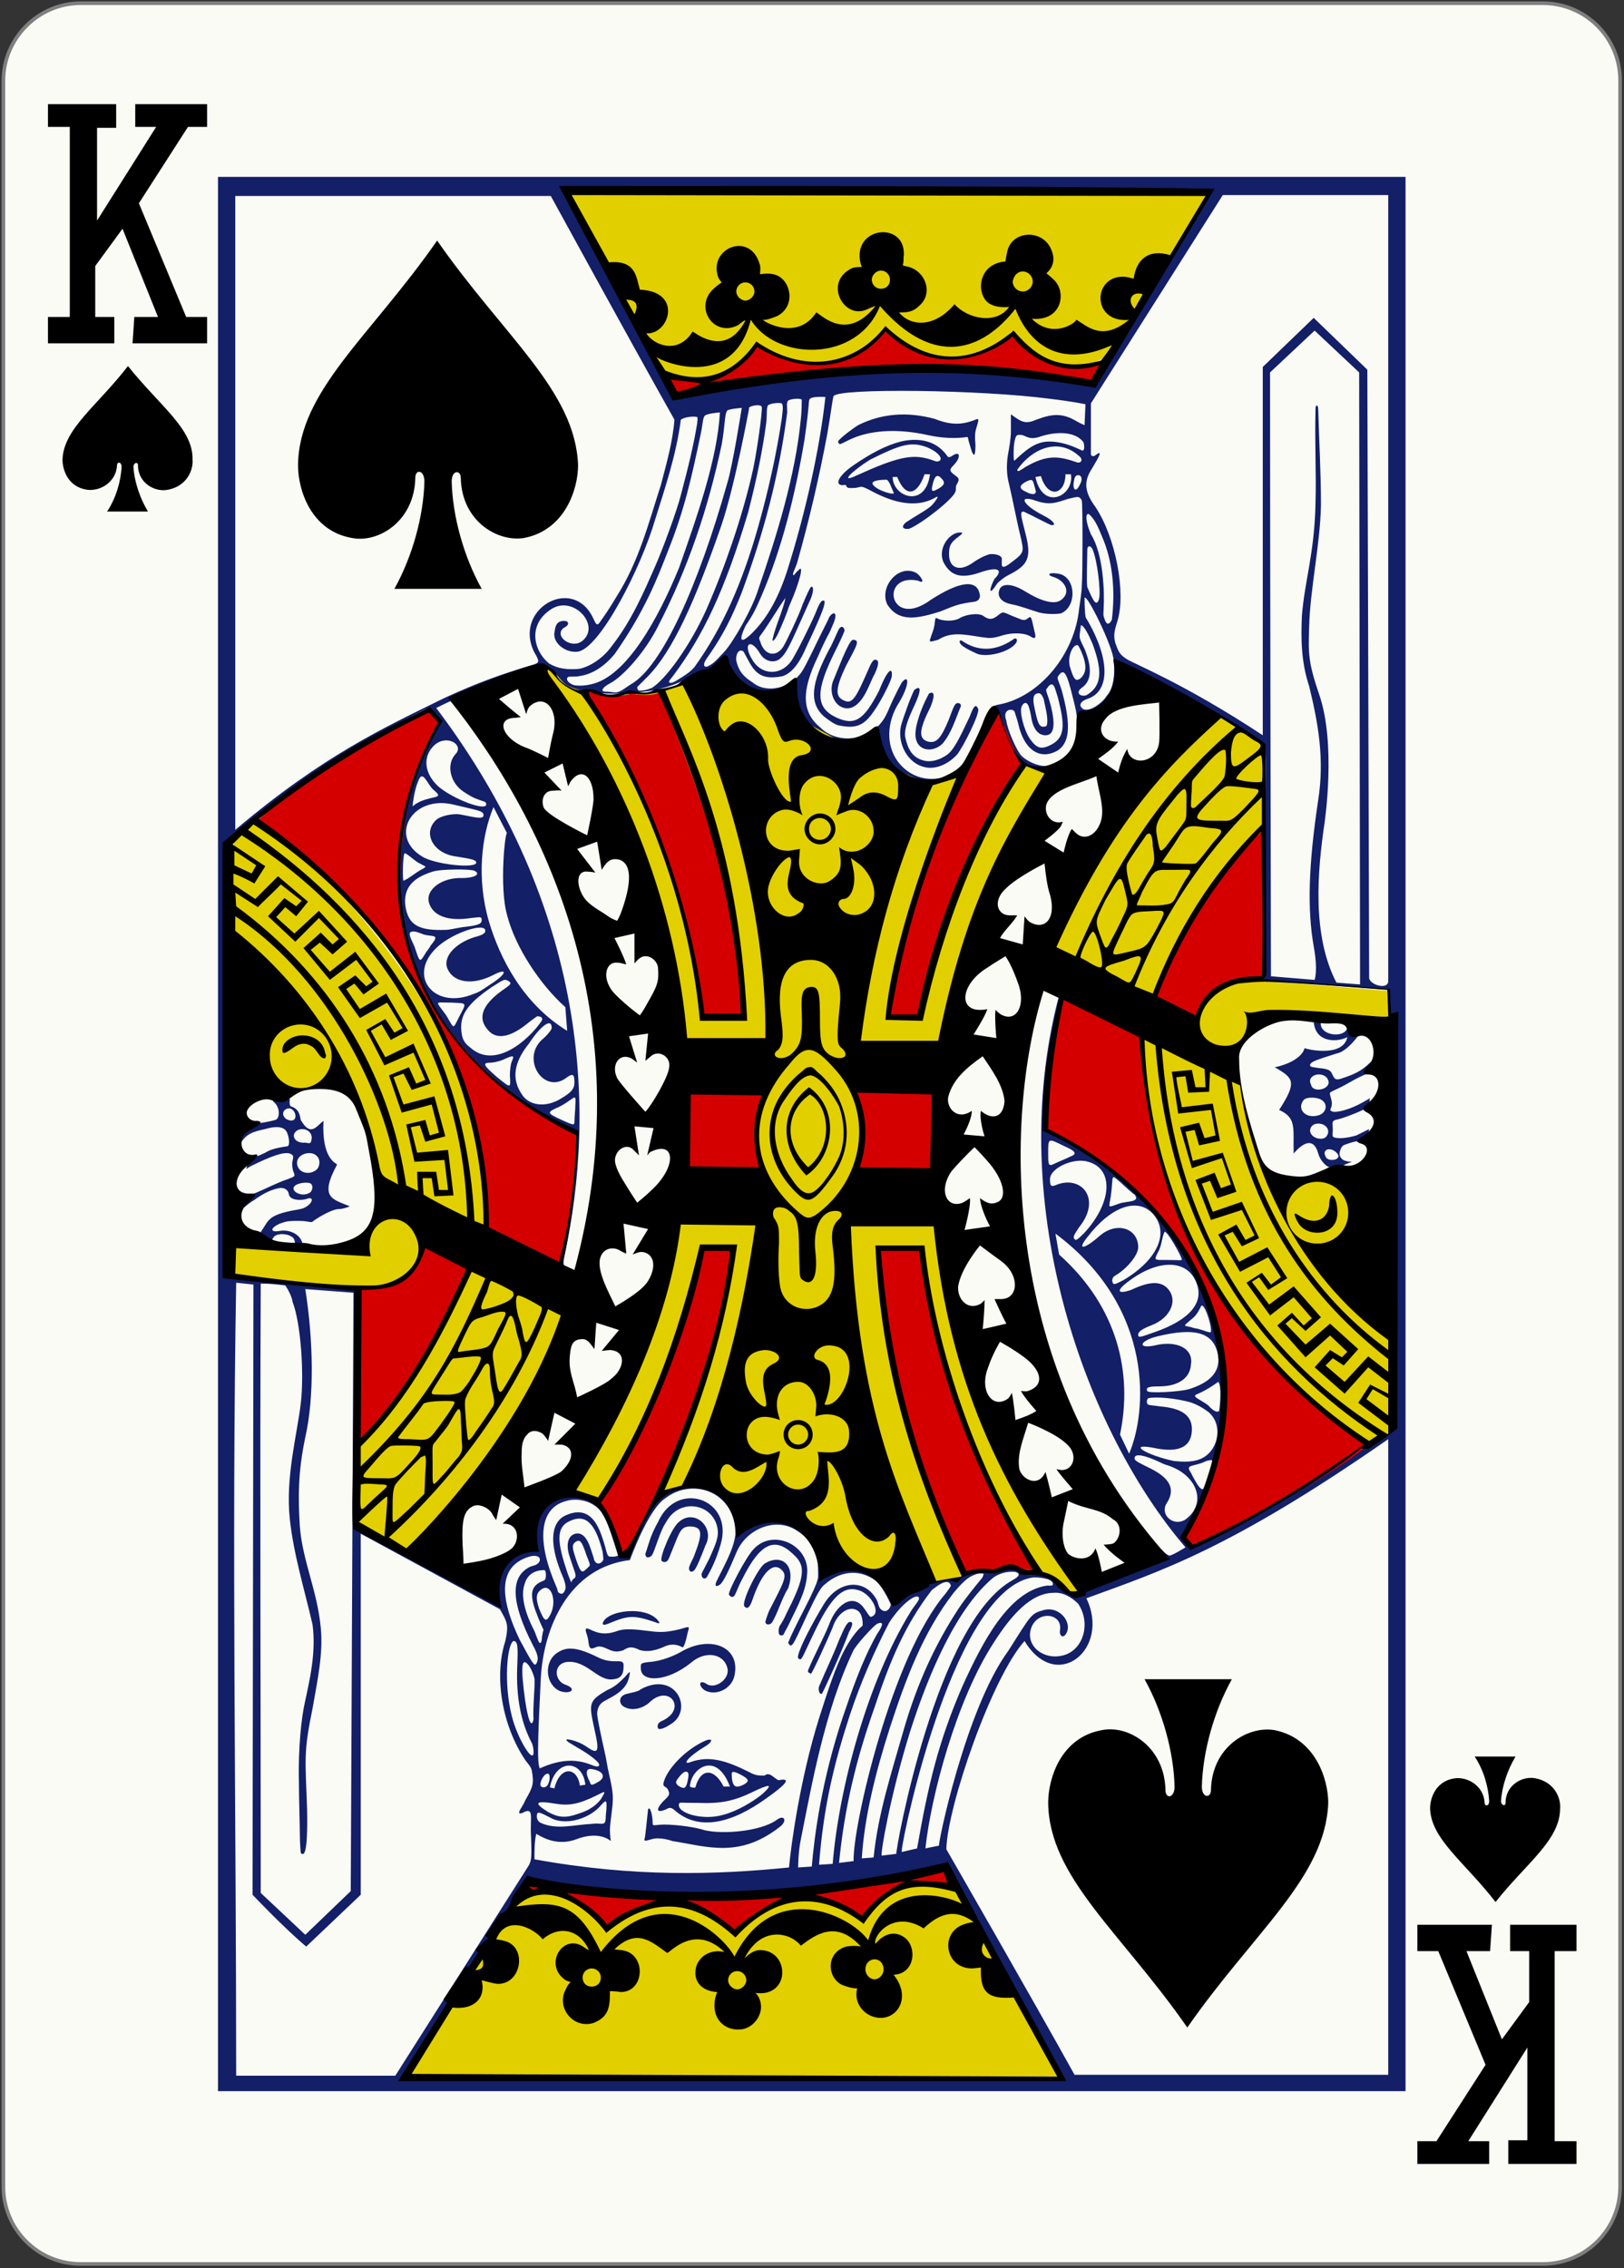 <?xml version="1.0" encoding="utf-8"?>
<!DOCTYPE svg PUBLIC "-//W3C//DTD SVG 1.1//EN" "http://www.w3.org/Graphics/SVG/1.1/DTD/svg11.dtd">
<svg version="1.1"
	 id="svg7218" xmlns:rdf="http://www.w3.org/1999/02/22-rdf-syntax-ns#" xmlns:dc="http://purl.org/dc/elements/1.1/" xmlns:cc="http://creativecommons.org/ns#" xmlns:svg="http://www.w3.org/2000/svg"
	 xmlns="http://www.w3.org/2000/svg" xmlns:xlink="http://www.w3.org/1999/xlink" x="0px" y="0px" width="178.6px" height="249.4px"
	 viewBox="0 0 178.6 249.4" enable-background="new 0 0 178.6 249.4" xml:space="preserve">
<rect x="0" y="0" width="178.6" height="249.4" fill="#333333" stroke="none"/>
<g id="layer1" transform="translate(3.9027881e-5,-740.551)">
	<g id="g6583" transform="matrix(1,0,0,1,-3633.726,1123.804)">
		<path id="rect7467-2-2" fill="#FBFBF6" stroke="#7F7F7F" stroke-width="0.4" d="M3642.6-382.9h160.8c4.7,0,8.5,3.8,8.5,8.5
			v231.6c0,4.7-3.8,8.5-8.5,8.5h-160.8c-4.7,0-8.5-3.8-8.5-8.5v-231.6C3634.1-379,3637.9-382.9,3642.6-382.9z"/>
		<path id="path7499-2-5" d="M3647.8-343c-3.4,4.4-7.1,6.9-7.2,10.3c0,1.1,0.6,3,2.7,3.3c1.4,0.2,3.2-0.8,3.3-2.7
			c0-0.4,0.5-0.4,0.5,0.2c-0.1,1.6-0.6,3.4-1.6,4.9c1.5,0,3,0,4.5,0c-0.9-1.5-1.5-3.3-1.6-4.9c0-0.5,0.5-0.6,0.5-0.2
			c0,2,1.9,3,3.3,2.7c2.1-0.4,2.8-2.2,2.7-3.3C3655-336.1,3651.3-338.6,3647.8-343L3647.8-343z"/>
		<path id="path7503-7-0" d="M3798.2-174.1c-3.4-4.4-7.1-6.9-7.2-10.3c0-1.1,0.6-3,2.7-3.3c1.4-0.2,3.2,0.8,3.3,2.7
			c0,0.4,0.5,0.4,0.5-0.2c-0.1-1.6-0.6-3.4-1.6-4.9c1.5,0,3,0,4.5,0c-0.9,1.5-1.5,3.3-1.6,4.9c0,0.5,0.5,0.6,0.5,0.2
			c0-2,1.9-3,3.3-2.7c2.1,0.4,2.8,2.2,2.7,3.3C3805.3-180.9,3801.6-178.4,3798.2-174.1L3798.2-174.1z"/>
		<path id="path39-5-1-0" d="M3648.5-348.4h2.6l-3.9-9.7l-3,4.1l0,5.6h2.1v2.9h-7.3v-2.9h2.4v-20.9l-2.4,0v-2.5h7.5v2.6h-2.1l0,10.2
			l6.5-10.3h-2.3v-2.5h7.9v2.5h-2.1l-5.4,8.4l5.2,12.5h2.3l0,2.9h-8.2L3648.5-348.4L3648.5-348.4z"/>
		<path id="path39-5-7-0-0" d="M3797.6-168.7h-2.6l3.9,9.7l3-4.1l0-5.6h-2.1v-2.9h7.3v2.9h-2.4v20.9l2.4,0v2.5h-7.5v-2.6h2.1l0-10.2
			l-6.5,10.3h2.3v2.5h-7.9v-2.5h2.1l5.4-8.4l-5.2-12.5h-2.3l0-2.9h8.2L3797.6-168.7L3797.6-168.7z"/>
		<path id="path4096-2-4-0" fill="#131F67" d="M3657.7-363.8h130.6v210.5h-130.6V-363.8z M3750.4-154.6
			c-4.9-8.9-12.5-23.3-12.8-23.4c-2.8,1.5-31.8,5.4-45.7,1.6c-4.8,7.2-9.4,14.3-13.6,21.5L3750.4-154.6z M3706-181.1
			c-0.7,0-1.5,0.5-1.4,0.1c0.1-0.2,0.3-2.5,0.4-3.3c0.2-0.4,0.5,0.6,0.5,1.5c0,0.5,0.2,0.1,1.9,0.2c1.8,0.1,3.2,0.4,3.8,0.6
			c2.1,0.5,6.2,0.1,7.9-1.1c0.9-0.7,1.3,0.1,0.3,0.8c-4.4,3.4-7.9,2.1-11.7,1.5C3707.1-181,3706.6-181.1,3706-181.1z M3707.8-184.3
			c-0.3-0.2-0.5-0.2-0.8,0c-1.4,0.6-1-0.3,0-1.2c0.4-0.4,0.4-0.6,0.1-1.1c-0.2-0.2-0.5-0.2-0.4-0.6c0.3-1.4,2.3-3.6,4.5-4.6
			c0.9-0.4,1.1,0-0.1,0.7c-1.8,1.1-2.4,2-1.4,1.6c2-0.7,3.8-0.2,6.4,1.1c0.7,0.4,1.1,0.4,1.7,0.4c0.5-0.4,0.9,0.1,1.2,0.3
			c0.2,0.1,0.2,0.2,0.4,0.2c1.5-0.3,0.6,0.6-1.4,2C3714.4-182.9,3710.6-181.7,3707.8-184.3L3707.8-184.3z M3713.3-183.7
			c1.5-0.4,3.2-1.4,4.3-2.3c1.3-1.2,0.6-1-0.9-0.3c-2.2,1.1-3.7,1.4-6.2,1.3c-2.1,0-2-0.1-2.1,0.1
			C3708.1-183.9,3711-183,3713.3-183.7z M3709.3-187.2c0.1-0.4,0.2-0.9,0.1-1.1c-0.2-0.3-0.6-0.1-1.1,0.6c-0.3,0.4-0.3,0.5,0,0.8
			c0.2,0.1,0.3,0.2,0.4,0.2C3709.1-186.5,3709.2-186.9,3709.3-187.2L3709.3-187.2z M3710.2-186.7c0.6-2.2,2.1-2.1,3.1-0.1l0.7,0
			c-1.5-4-4.3-2-4.4,0C3709.9-186.6,3710.2-186.7,3710.2-186.7z M3715.5-187c0.7-0.4,0.6-0.6-0.3-1.1c-0.6-0.3-0.9-0.4-1-0.2
			c0,0.4,0,1.1,0.3,1.4C3714.7-186.7,3715.1-186.8,3715.5-187z M3706.1-193.2c-0.1-0.2-0.1-0.6,0.4-0.8c2.9-1.3,0.8-4.2-1.4-2
			c-0.7,0.6-1.8,0.9-2.6,0.5c-0.8-0.3-0.8-1.3,0.2-1.5c0.3-0.1,1.2-0.2,1.5-0.5c3.9-2.1,5.9,2.4,3.2,3.9
			C3706.8-193.2,3706.2-193,3706.1-193.2z M3695.3-197.3c-1.6-0.7-1.8-3.2-0.3-4.2c0.9-0.6,1.9-0.8,4.5,0.5c1.8,0.9,2.9-0.1,2.8,1
			c0,0.6-0.1,1.3-1.1,1.4c-1.7,0.3-2.9-2.1-5.1-1.9c-1.6,0.2-1.4,2.1-0.2,2.5C3697.3-197.5,3696.4-196.9,3695.3-197.3L3695.3-197.3z
			 M3724.1-197c-0.3,0.1-0.4-0.5-0.3-0.8c0.8-1.9,1.5-3.3,2.2-5.1c0.6-1.4,0.9-2,1.2-2c0.3,0,0.4,0.2-0.1,1.1
			C3726.5-202.1,3724.1-196.8,3724.1-197z M3711.2-197.4c-0.7-0.5-0.6-1.2,0.2-0.7c1,0.7,2.7-0.6,2.3-1.8c-0.4-1.5-2.4-1.9-4-0.5
			c-2.6,2.1-5.5,2.2-5.5,0.6c0-0.5-0.1-0.6,1-0.7c1.3-0.1,2.7-0.7,3.4-1.1c3.2-1.9,6.6-0.6,5.9,2.6
			C3714.2-197.5,3712.4-196.7,3711.2-197.4z M3699.6-202.2c-0.3,0-0.7,0.3-0.9,0.2c-0.3-0.2-0.2-0.8-0.4-1.4c-0.4-1.1,0-0.8,0.7-0.5
			c0.9,0.4,1.8,0.3,2.6,0c0.8-0.3,1.9-0.2,3.5,0c1.4,0.2,2.1,0.1,3.4-0.2c1.3-0.4,1-0.3,0.8,0.6c-0.1,0.5-0.3,1.3-0.5,1.4
			c-0.9-0.5-1.6-0.3-2.2,0c-1,0.4-1.7,0.5-2.5,0.3c-0.8-0.4-1.2-0.4-1.8,0C3701-201.3,3700.5-202.2,3699.6-202.2L3699.6-202.2z
			 M3719.5-204.5c0.2-0.3,0.5-0.8,0.7-1.3c2.1-4.1,2.2-5.3,0.7-6.6c-2-1.9-3.6-1.1-5.5,2.7c-0.5,0.9-0.7,1.6-0.9,1.9
			c-0.2,0.3-0.5,0.1-0.6-0.1c-0.2-0.2,1.9-4.2,2.7-5c2.1-2.3,6.1-0.5,5.9,2.6c-0.1,1.5-0.4,2.4-1.8,5.2c-0.3,0.7-0.7,1.3-0.8,1.6
			C3719.2-203.1,3719.3-204.2,3719.5-204.5L3719.5-204.5z M3700-204.7c0.3-1.5,5-2.1,6.2-0.2c0.1,0.2,0,0.2-0.5,0
			c-2.4-0.8-2.9-0.7-5.1,0.2C3700.3-204.6,3700.1-204.5,3700-204.7L3700-204.7z M3717.9-204.9c0-0.1,0.2-0.7,0.4-1.2
			c1.6-3.1,2-3.8,1.5-4.4c-0.9-1.1-2.2-0.1-3.3,3.1c-0.4,1.2-0.7,1-0.9,0.8c-0.4-0.4,1.4-4.1,2.2-4.7c1.9-1.2,3.5,0.2,2.6,2.7
			c-0.7,1.1-1.2,2.9-1.8,3.8C3718.3-204.5,3717.9-204.6,3717.9-204.9L3717.9-204.9z M3710.9-210c-0.1-0.2,0.1-0.4,0.8-1.8
			c0.9-2,1.2-2.7,0.8-3.9c-0.7-2-3.2-2.5-4.7-1.2c-0.5,0.4-0.8,1-1.1,1.5c-0.6,1.2-1,2.8-1.3,3.2c-0.3,0.3-0.7,0.3-0.7-0.2
			c0.4-1.1,0.5-1.9,1.4-3.5c2.1-4.7,8.3-2.5,6.9,2.4c-0.5,1.8-1.2,3.1-1.5,3.6C3711.3-209.5,3710.9-209.7,3710.9-210z M3709.5-210.8
			c0-0.2,0.2-0.6,0.5-1.2c1-2.6,1.1-3.4-0.5-3.4c-0.9,0.1-1,0.5-1.8,2.5c-0.3,0.7-0.4,1.1-0.6,1.3c-0.2,0.2-0.5,0.1-0.6,0
			c-0.3-0.3,1.1-3.7,1.9-4.3c1.7-1.5,4,0.6,2.9,2.6c-0.5,1.3-0.9,2.3-1.2,2.7C3709.8-210.3,3709.5-210.4,3709.5-210.8z
			 M3672.6-241.1l-5.3-0.4c0.9,5.7,1,11.9,0,16.3c-0.8,3.8-0.8,6.6-0.6,9.8c0.3,3.8,1.9,7,2.3,11.1c0.3,2.9-0.4,6-0.9,8.9
			c-1,4.9-0.8,5.4-0.6,11.1c0.1,5.3-0.4,5.1-0.7,4.8c0,0-0.1-1-0.1-2.1c0-1.1-0.1-3.8-0.1-5.7c-0.1-3.8,0.3-7.1,0.6-8.5
			c0.6-2.8,1.3-5.7,0.9-8.8c-0.9-3.9-2.1-7.8-2.5-11.6c-0.5-4.6,0.8-9.3,1.2-12.7c0.4-3.3,0-8.9-0.9-11.2c-0.1-0.8-0.8-1.8-0.8-1.8
			c-0.8-0.1-1.6-0.2-2.7-0.2c-0.1,22.3,0,44.7,0,67l4.9,4.6l5-4.8L3672.6-241.1z M3673-215.4c0,0,7.5,4.3,15.7,8.6
			c-0.8-4.9,1.7-5.6,4-6.2c-0.6-9.4,8-7.5,9.3,0.7l0.8,0c1.5-4.1,3-6.9,6.3-7.6c2.6-0.5,5.2,1.1,5.9,5.1c-0.1-0.3,8.7-5.2,8.9,5.2
			c4-2.5,6.9-0.3,8,2.8c1.7-2.6,5.9-2.7,7.3-2.9c0.5-0.5,1.3-0.9,2.8-0.8c1.3-0.1,3-1,3.9,0.1c1.4,0.2,2.4,0,3.6,0.9
			c0.9,0.7,2,2.3,3.5,1.2c2.9-1.4,6.2-2.1,8.9-3.8c0,0-0.7-0.9-0.5-0.8c0.1,0,0.4,0.5,0.9,0.7c0.2,0.1,1.8-0.9,1.8-0.9
			c-10.9-12.7-19.9-37.4-14-60.3c0.2-0.4-0.5-0.5-0.8-0.7c0.1-0.2,1.7,0.1,1,1.5c-0.7,4.4-1.5,9.1-1.6,12.8c0,0.4,0,0.8,0,0.8
			c24.5,11.4,21.5,36,15.2,44.6l1,1.3c0.4,0.3,19.3-10.8,18.7-11.2l3.6-1.8l-0.6-48.3l-14.1-1.1c0,0,0.2-0.4,0.3-0.5
			c0.1-3-0.1-7.3,0-11c0.1-10.4,0.2-14,0-14.3c-4.4-2.9-10.8-7.1-16.3-9.1c0.2,0.1-0.1,4.3-0.3,4.6c-5.1,1.6-2.7,3.7-4.6,6
			c-1.3,1.4-4.2,1.7-5.7,0c-1.7-1.7-2.5-5.5-2.5-5.5c-2.7,2.9-2.1,6.4-5.8,7.7c-5.8,2.9-7.7-5.8-7.3-5.6c-2.2,2.2-8.5,3.9-9.2-5.2
			c-2.8,2.6-6,1.3-7.3-1.9c-1.7,0.1-3.6,1.4-5.4,2.1c-1.6,0.7-3.7,1.1-5.2,1.1c-1.9,0.2-3.5,0.2-5.2-0.3c-0.8,0.3-2.6-0.5-3.2-1.7
			c-0.9-1-1.6-1.1-2.4-0.9c-2.8,1.5-5.8,1.8-9.1,3.4c-0.2,0.1,0.3,0.4,0.1,0.4c-0.1,0-1.7,0.8-1.7,0.8
			c16.7,22.1,17.6,44.4,14.1,60.2c-0.1,0.5-0.2,0.9,0.1,1.4c-0.5-0.1-0.5,0.1-0.6-0.3l1.7-13.3c0.1-1.6,0.2-1.5-1.2-2.1
			c-1.3-0.6-2.5-1.1-3.6-1.7c-4.1-3-8.7-6.8-10.9-11.4c-6.4-10-4.3-22,0.5-31.5l-1.2-1.2c-14,7.1-22.3,14.7-22.3,14.7l0.1,47.4
			l14.4,1.7L3673-215.4z M3666-247.1c-0.5-0.5-1.6-0.6-2.1-0.2c-0.1,0.1-0.4,0.6-0.4,0.6c-0.7-0.2-1.1-0.3-1.2-0.9l0.7-1.1
			c0.5-0.8,1.3-1.1,2.7-1.4c0.5-0.1,1.2-0.2,1.4-0.3c1-0.4,1.3-1.4,0.3-1c-0.7,0.2-1.8,0.1-1.9-0.5c-0.1-0.6-0.6-0.8-1.1-0.7
			c-1,0.2-1.9,0.7-2.7,1.3c-0.4,0.2-1.1,0.8-1.1,0.8c-0.1,0.2-0.5-1.1-0.1-1.5c0.5,0.1,0.9,0.1,1.4-0.1c1.2-0.5,2.3-1.1,3.5-1.5
			c0.8-0.3,0.8-0.3,0.6-0.8c-0.1-0.2-0.2-0.9-0.1-1.2c0.1-0.4,0.1-0.6-0.1-0.7c-0.5-0.4-1.8,0-3.7,0.9c-0.6,0.3-0.9,0.4-1.3,0.7
			c0.2-0.6,0.1-0.7,0.1-1.3c0.7,0.1,1.4-0.2,2-0.5c0.5-0.3,1-0.5,2.4-0.7c0.4,0,0.2-1.4-0.2-1.8c-0.4-0.4-1.2-0.4-2.2-0.1
			c-0.9,0.2-2,0.4-2.6,1.4c-0.8,0.7,0-1.2,1.4-2c0.6,0,2-0.3,2.3-0.4c0.5-0.1,0.6-1.4-0.2-2c-0.5-0.4,1.8-0.5,1.8-0.3
			c0,0.1-0.1,0.6,0.1,0.8c1,0.3,1,1.1,1.1,1.5c1.1,1.9,1.7,0.7,2.5,0.1c-0.2,4.1,1.3,4.6,1.5,4.8c-2,3.7-0.5,3.8,1.4,4.6
			c0,0-0.7,0.3-1.2,0.3c-0.7,0-2.1,0.8-2.8,1.3c-0.3,0.3-0.3,0-1.7,0c-1.3,0-1.4,0.1-2,0.3c-1.1,0.5-1.1,1,0,0.8
			c1.2-0.2,2.4,0.5,2.5,1.5c0.1,0.2,0,0.5,0,0.5c-0.2,0-0.8,0-0.8-0.1C3666.2-246.3,3666.2-246.8,3666-247.1L3666-247.1z
			 M3667.8-252.1c0.3-0.2,0.4-0.8,0.1-1c-0.3-0.2-1.3-0.1-1.7,0.2C3665.5-252.4,3666.8-251.5,3667.8-252.1L3667.8-252.1z
			 M3668.5-254.6c0.4-0.3,0.5-1.1,0.1-1.5c-0.6-0.7-2.1-0.3-2.2,0.6C3666.3-254.4,3667.6-253.9,3668.5-254.6z M3668-258
			c0.1-0.8-0.7-1.3-1.5-1c-0.9,0.5-0.4,1.5,0.8,1.4C3667.9-257.5,3667.9-257.5,3668-258z M3665.2-261.3c-0.4,0.2-0.5,0.7,0,1.1
			C3666.8-259.4,3666.3-261.8,3665.2-261.3z M3778.7-256.4c-0.7-2.6-2.7,0-2.7,0c-0.1-2.7,0.4-3.9-1.6-4.8c2-3.1,1.6-3.5-0.5-4.7
			c0.2,0,2.9-0.6,3.3-2.1c0.1,0.1,4.2,1.1,4.7-1.2c-1.2,0.6-3.6,0.6-3.7-1.8c0.2-0.1,0.8,0,0.8,0.1c-0.3,1.5,2.5,1.9,2.9,0.7
			c0,0,0.9,0.6,1.3,0.7c0,0-1.3,1.9-2.5,2.1c-2.2,0.7-2.9,0.9-2.9,1.3c0,0.2,0.4,0.2,1,0.3c1.3,0.1,1.3,0.4,1.5,0.8
			c0.2,0.4,0.3,0.5,0.8,0.4c1.5-0.5,2.3-0.8,3.4-1.9c0.1,0,0.3,1.1,0.4,1.2c0-0.2-1.1,0.1-2.8,1.1c-1.4,0.8-1.9,0.9-2.1,1.1
			c-0.1,0.2,0.2,0.7,0.2,1.2c0,0.5-0.3,0.7-0.1,0.8c0.3,0.2,0.7,0.1,1.2,0c1.2-0.3,2.1-0.8,3.1-1.4c-0.2,0.4,0.2,1.5,0.2,1.5
			s-0.5-0.4-1-0.2c-0.8,0.4-2.2,0.9-2.6,1c-0.4,0.1-0.5,0.1-0.6,0.2c-0.2,0.1-0.1,0.5-0.1,1c0,0.4-0.1,0.7,0.1,0.8
			c0.5,0.2,1.5,0.1,2.5-0.2c0.4-0.2,1.4-0.7,1.4-0.7l-0.3,1.5c-0.4-0.4-1.5-0.1-2.3,0.2c-0.4,0.1-0.5,0.4-0.6,0.7
			c-0.2,0.6,0.2,1,0.6,1.1c0.3,0.1,0.7,0.1,0.7,0.1c-1.9,0.7-1.6,1-2.7,0.5C3779.4-255.2,3778.9-255.7,3778.7-256.4L3778.7-256.4z
			 M3780.8-256.4c-0.3-0.4-0.9-0.6-1.2-0.4c-0.3,0.2-0.2,0.5-0.1,0.7C3779.7-255.4,3781.4-255.7,3780.8-256.4z M3779.6-258.3
			c0.5-0.6,0-1.4-0.9-1.4c-0.6,0-0.9,0.4-0.9,0.8C3777.9-258,3779.3-257.8,3779.6-258.3L3779.6-258.3z M3778.7-260.6
			c0.8-0.2,1.1-1.1,0.5-1.6c-0.4-0.4-1.7-0.5-2.1-0.1C3776.3-261.3,3777.3-260.2,3778.7-260.6L3778.7-260.6z M3779.4-263.6
			c0.5-0.3,0.6-0.7,0.2-1.2c-0.8-0.7-2.2-0.1-1.7,0.8C3778-263.4,3778.8-263.3,3779.4-263.6L3779.4-263.6z M3678.1-286.4
			c0.7-0.3,1.3-0.9,2.1-1.3c0.5-0.3,0.4-0.2-0.3-0.6c-0.5-0.2-1.6-1.3-1.7-1.1C3678-288.9,3678-286.4,3678.1-286.4z M3696.9-259.9
			c0-0.5,0.1-1.3,0.1-1.9c0.1-1.1-0.1-0.8-0.7-0.4c-0.4,0.3-1.1,0.7-1.4,0.8c-1.1,0.5-0.9,0.6,0.6,1.3
			C3696.8-259.5,3696.9-259.5,3696.9-259.9L3696.9-259.9z M3695.5-262.5c1-0.6,1.4-1,1.4-1.7c0-0.8-0.1-1.1-0.8-0.6
			c-2.5,2-5.1-1.9-2.8-4.1c0.5-0.4,1.1-1.1,1.1-1.3c0-1.3-1.4,0-2.5,1.7c-1.3,1.6-2.1,3.5-0.9,5.4
			C3691.8-261.6,3693.8-261.4,3695.5-262.5L3695.5-262.5z M3689.8-265c0-0.6,0.1-1.3,0.2-1.5c0.3-0.7,0.3-0.8-1-0.2
			c-0.5,0.2-1.1,0.3-1.3,0.3c-1,0-0.8,0.3,0.7,1.6C3689.9-263.6,3689.9-263.5,3689.8-265L3689.8-265z M3693.3-271
			c0.2-0.4-0.2-0.5-0.5-0.5c0,0-0.6,0.4-1.2,0.9c-1.9,1.5-3.4,1.7-4.3,0.5c-1-1.2-0.6-2.6,1.6-4.2c1-0.7,1.2-0.8,0.7-1.1
			c-0.4-0.2-0.4-0.2-1.8,0.7c-2.8,1.9-3.6,3.2-3.3,5.1c0.1,0.8,0.5,1.2,0.9,1.5C3688.1-265.6,3691.8-268.8,3693.3-271z
			 M3696.1-269.9l-0.2-2.6c-2.8-2.5-5.5-6.6-6.4-10.1c-0.9-3.1-0.2-9.5,0-9l-1.5-2.9c-1.3,3.1-1.9,7.8-0.5,12.6
			C3688.7-277.9,3691.2-272.9,3696.1-269.9L3696.1-269.9z M3684.2-271.4c0.9-1.7,0.9-1.5-0.8-1.6c-2,0-1.8-0.3-0.6,1.4
			C3683.7-270.1,3683.5-270,3684.2-271.4z M3685.4-273.8c1.1-0.4,0.9-0.3,2.4-1.3c1.7-1.1,1.8-1.8,0.1-0.9c-2.2,1.1-4.2,0.8-4.9-0.6
			c-0.7-1.3,0.7-2.9,2.9-3.6c0.8-0.2,1.2-0.4,1.2-0.7c0-1-3.8,0.3-5.4,1.9C3678.6-276,3681.3-272.4,3685.4-273.8L3685.4-273.8z
			 M3680.5-278.4c0.1-0.2,0.4-0.5,0.6-0.9c1.1-1.3,0.2-0.9-0.8-1.2c-0.5-0.2-1-0.4-1.3-0.3c-0.6,0.1,0.2,1.2,0.4,1.9
			C3679.9-277.4,3679.9-277.4,3680.5-278.4z M3684.6-281.3c1.9-0.2,2.1-0.4,2.1-0.8c0-0.4-0.2-0.3-1.2-0.2c-2.6,0.4-4.2-0.3-4.6-1.7
			c-0.4-1.4,1.4-2.8,3.7-2.7c1.2,0,2.1-0.4,1.3-0.8c-0.4-0.2-3.8-0.2-4.6,0.1c-2.3,0.7-3.2,1.9-3,3.7c0.3,2.2,1.5,2.8,4.4,2.7
			C3683.2-281,3683.9-281.2,3684.6-281.3z M3686.1-288.4c0-0.3-0.5-0.4-2.4-0.7c-2.4-0.4-3.5-2.6-2-4c0.6-0.5,1.9-0.7,2.6-0.6
			c1.6,0.3,2.6,0.6,2.6,0.1c0-0.5-0.5-0.5-3.4-1.2c-4.5-1-7,3.5-3.4,5.7C3681.4-288.2,3686.1-287.7,3686.1-288.4z M3687.2-294.8
			c0-0.2-0.1-0.3-0.5-0.4c-0.5-0.2-0.8-0.2-2-1c-1.5-1-1.9-3-0.9-4.1c1-1-0.8-2.2-2.2-1.1c-1.4,1.2-1.3,3.1,0.3,4.6
			C3683.5-295.4,3687.2-294,3687.2-294.8z M3679.9-295.1c1.6-0.7,2.7-0.3,1.5-1.3c-0.7-0.6-1.2-2.4-1.7-0.9
			c-0.4,0.9-0.6,2.5-0.6,2.7C3679.1-294.5,3679.1-294.7,3679.9-295.1z M3735.4-298.9c-1.8-0.4-3-2.5-2.6-4.5c0.3-1.1,1.3-3.8,1.5-4
			c0.8-0.6,0.7,0.2,0,1.7c-0.7,1.5-1.2,2.7-1,3.6c0.3,1.3,0.8,2.2,2.1,2.5c0.9,0.2,1.8-0.2,2.4-0.6c0.8-0.5,1.5-2,2.4-3.9
			c0.3-0.5,0.7-2.2,1.1-1.2c0.2,0.5-1.6,4.1-2.3,5C3738-299.2,3736.6-298.6,3735.4-298.9z M3746.1-300.1c0.9,0.8,2.3,1.3,3.3,1
			c2.4-0.8,3.4-3.1,2.5-6.7c-0.5-2-0.8-3.3-1.2-3.5c-0.2-0.1-0.4,0.1-0.6,0.4c-0.2,0.2,0.1,0.6,0.4,1.6c1.1,4,0.8,5.8-0.5,6.6
			c-2,1.1-3.7-0.2-4.3-3c-0.1-0.4-0.4-1.3-0.4-1.3c-0.2-0.4-1.4-0.3-0.9,1C3744.5-303.1,3745.5-300.7,3746.1-300.1z M3756.2-310.6
			c0-1.4-3-7.5-3.2-6.9c0,0,0,1.4,0.1,2c0,0.2,0.2,0.4,0.3,0.6c2.6,4.6,2.2,7.8-0.1,8.5c-0.8,0.3-0.9,0.7-0.6,1
			c0.7,0.7,2.4-0.7,2.7-1.3C3756.4-307.7,3756.3-309.9,3756.2-310.6z M3713.4-311.6c1-1.1,3.1-4.8,3.7-6.8c2-5.8,4.1-12.5,4.7-18.8
			c0.1-0.8,0.1-2,0.1-2.1c-0.2-0.2-1.2-0.1-1.5,0.1c-0.2,0.2-0.1,0.7-0.1,1.3c-0.9,7-2.6,13.3-5,19.8c-1.1,2.8-2.1,4.7-3.4,6.6
			c-0.2,0.3-0.5,0.7-0.6,0.9c-0.3,0.5-0.1,0.8,0.3,0.6C3712.3-310.3,3712.9-311.1,3713.4-311.6L3713.4-311.6z M3710.1-309.9
			c3.1-4.3,5.3-9.4,7-15.4c1.1-3.9,2-7.9,2.6-11.9c0.1-0.9,0.2-1.4,0-1.7c-0.4-0.1-1.2,0-1.5,0.2c-0.2,0.3-0.1,0.8-0.2,1.9
			c-0.4,3-1,6-2,9.9c-2.6,8.7-5,13.6-8.2,17.9c-0.3,0.4-0.5,0.6-0.5,0.7c0,0.2,0.3,0.2,0.8-0.1
			C3708.9-308.9,3709.6-309.3,3710.1-309.9z M3705.4-307.6c1.5-0.9,4.2-4.6,6-8.6c2.1-4.8,3.9-10.1,5-14.8c0.5-2,1.2-7.1,1.1-7.5
			c-0.1-0.4-1.6-0.1-1.4,0.2c0,0-1.5,8.2-3,12.7c-2.9,8.4-5.4,14-8.2,16.8c-0.4,0.4-1.1,1.1-1.1,1.1s0,0.3,0.2,0.4
			C3704.7-307.3,3705.1-307.5,3705.4-307.6L3705.4-307.6z M3703.1-308c3.4-1.9,7.4-10.8,10.6-22.1c0.6-1.9,1.6-8.3,1.6-8.3
			s-1.4,0.1-1.6,0.3c-0.3,0.4-0.2,1.4-0.6,3.7c-1.5,7.1-3.7,13.6-7,20c-1.4,2.8-3.8,5.5-5.3,6.3c-0.8,0.4-1.1,0.9-0.5,0.9
			c1,0,1.1,0.3,1.9-0.2L3703.1-308z M3749.6-208.1c-2.5,0-4.7,2.5-6.6,5.5c-4.1,6.3-6.9,16.9-7.5,22.6l1.5-0.3
			c-0.2,0.1,2.9-15,7.6-21.4c2.6-4.1,2.5-4.1,3.9-4.5c1.8-0.5,3.3,1.5,2.4,2.7c-0.3,0.4-0.7,0.1-0.6-0.5c0.3-1.8-2.3-2.2-3.1-0.4
			c-0.9,2.1,1.4,3.9,3.7,3.1c2-0.7,2.8-3.5,1.4-5.6C3751.6-207.6,3750.6-208.2,3749.6-208.1z M3736.2-208.4c-3,3.9-4.6,7.8-6.4,13.2
			c-1.9,5.4-3.2,10.7-3.8,16.8l1.6-0.2c-0.1-3.9,4.2-22.5,10.1-29.4c0.3-0.4,0.6-0.8,0.6-0.9C3738-209.9,3736.6-208.7,3736.2-208.4z
			 M3743-209.8c-4,3.3-7.1,10.4-9.2,17c-2.2,7.1-3.3,13.6-3.1,13.6l1.6-0.2c-0.1-0.4,4.4-25.5,12.8-30.1c0.7-0.4,0.9-0.7,0.3-0.9
			C3744.4-210.5,3743.6-210.2,3743-209.8z M3747.4-209.8c-8.6,1.1-14.3,27.8-14.5,30c0,0,0,0.2,0,0.2l1.7-0.4c0,0,0-0.1,0-0.1
			c1.2-6.8,2.3-11.6,5-17.8c2.1-4.6,5-10.4,9.3-11c0.4,0,0.7,0.1,0.6-0.3C3749.3-209.7,3748-209.8,3747.4-209.8L3747.4-209.8z
			 M3696-218.2c-3.1,0.8-3.2,4.6-1.1,9.4c0.2,0.4,0.1,0.6,0.3,0.7c0.4,0.3,0.6-0.1,0.7-0.4c0.1-0.4-0.1-1-0.5-1.9
			c-1.3-3.3-1-5.3,0.3-6.1c3.3-1.7,4.1,1.8,4.6,3.4c0.1,0.4,0.2,0.9,0.4,1c0.7,0.1,1-0.1,1-0.1c0,0-0.9-3-1.4-4.1
			C3699.4-218.2,3697.3-218.6,3696-218.2L3696-218.2z M3673.4-214.6l0,39.7l-6,5.7c-2.6-2.2-5.9-5.7-5.9-5.7l0.1-67.1l-1.9-0.2
			c-0.5,28.8,0,58.3,0,87.2h17.5l14.6-23c0,0,0.2-0.3,0.2-0.4c0.2-0.4,0.2-1.1,0.1-3.6c0-1,0.1-1.8-0.1-2c-0.1-0.2-0.5-0.1-0.8,0.1
			c-0.3,0.1-0.5,0.1-0.3-0.3c0.1-0.2,0.4-0.6,0.6-1.1c0.8-1.4,1-1.8,0.7-3.3c-0.1-0.4-0.4-0.7-0.7-1.1c-2.5-3.7-3.5-9.1-2.2-13.1
			c0.4-1.8,0.2-2.1-0.6-3.5L3673.4-214.6z M3750.6-257.3c-1.6-0.8-1.6-0.8-1.6,0.8c0,1.2,0,1.5,0.5,1.3c0.6-0.3,1.4-0.6,2-0.9
			C3752.6-256.5,3751.2-257,3750.6-257.3z M3757-253.2c-1.2-1-0.8-0.9-1.1,1.4c-0.2,1.4-0.5,1.4,0.9,0.9c0.8-0.3,2.4-0.1,1.7-1
			C3758.4-251.9,3757.2-253,3757-253.2z M3706.9-218.5c-1.9,1.2-3.9,6.8-3.9,6.8c-6.7,0.8-9.5,7.4-9.8,13c-0.2,4.4-0.5,9.5-0.1,9.9
			c4.4-2,6.1,0.3,6.5-0.3c0.2-0.3-1-1.2-2.4-2c-0.3-0.2-0.9-0.5-1.1-0.7c-0.5-0.4,1.1-0.1,2.1,0.6c1.3,0.9,1.5,0.7,0.9-1.9
			c-0.6-2.8-0.7-3.1,1.4-4.3c0.9-0.4,1.3-0.8,2-1.5c0.5-0.6,0.6-0.7,0.4,0.1c-0.3,1.4-1.6,2-2.7,2.6c-0.6,0.3-0.8,0.9-0.8,1.4
			c0,0.5,0.6,3.2,0.8,4.1c0.2,0.8,0.3,1.7,0.5,2.5c0.5,2.2,0.5,2.6,0.3,4.2c-0.1,0.9-0.2,1.5-0.2,2c0,0.5,0.1,1.2,0.1,1.2
			c0,0-1.2-1.2-3.8-0.2c-1.9,0.7-3.4,0-4.4-0.6c-0.2,0.9-0.2,1.8-0.2,2.8c10.9,2,20.1,1.7,28,0.9c0.2-2.3,1.2-9.7,3.3-16.4
			c0.9-2.8,1.8-5.7,2.9-7.7c0.7-1.3,1.5-2.2,1.8-2.4c0.1-0.1,0.1-0.1,0.1-0.1v-0.2c0-0.4-0.1-1.1-0.5-1.4c-0.9-0.7-2.3,0.2-2.8,1.8
			c-0.4,1-2.3,5.2-2.4,5.1c-0.1-0.1-0.4-0.1-0.3-0.4c0.7-1.7,1.7-3.5,2.3-5c0.8-2.2,2.5-3.4,3.7-2c0.4,0.5,0.6,0.9,0.8,1.1
			c0.1,0.1,0.3,0,0.5-0.2c0.5-0.7-0.6-2.4-1.8-2.7c-1.7-0.5-3,0.8-4.9,4.8c-1.1,2.3-1.3,2.9-1.5,2.8c0,0-0.3,0-0.2-0.4
			c0.2-1,1.7-3.8,2.8-5.6c1.6-2.7,4.5-2.9,5.8-0.6c0.2,0.3,0.2,0.7,0.4,1c0.4,0.5,1,0.4,1.2-0.4c-0.2-0.5-1.2-2.5-1.9-2.8
			c-1.7-1.1-3.7-0.9-5.4,0.6c-0.4,0.3-0.8,1-1.9,3.3c-1.7,3.7-1.7,3.7-2.1,3.1c0.7-1.8,2.4-4.7,3.1-6.5c0.1-0.3,0.2-0.6,0.2-0.8
			c0-1.3,0.2-3.6-2.6-5.2c-2.3-1.3-5.4,0.1-6.4,2.6c-0.8,1.9-1.4,3.2-1.8,3.5c-0.6,0.4-0.5-0.1-0.4-0.3c0.8-1.7,1.9-3.5,2.1-5.2
			C3714.7-219.1,3710-220.9,3706.9-218.5L3706.9-218.5z M3682.6-306.5c3.7-1.7,6.2-2.6,9.9-3.7c0.5-0.2,0.6-0.3,0-1.3
			c-2.4-4.7,4.1-8.5,6.4-3.9c0.3,0.6,0.4,1,0.7,0.7c0.5-0.7,1.2-1.7,1.9-2.9c2.5-3.9,3.6-8.3,4.9-12.3c0.6-2.3,1.3-4.7,1.5-7.2
			c-4.9-8.7-13.6-24.6-13.6-24.6h-34.7v69.7C3669.3-300.2,3675.9-303.2,3682.6-306.5z M3721.6-309c0.4-0.4,0.8-1.2,2.3-4.3
			c0.3-0.6,0.7-1.4,0.9-1.8c0.2-0.7,1.1-1.2,0.7,0.1c-0.1,0.3-0.3,0.7-0.5,1.2c-0.5,0.9-1,2-1.3,2.7c-1.9,3.9-1.8,6.2,0.3,7.9
			c1.6,1.6,5,1.7,6.8-0.8c0.3-0.4,0.5-0.9,0.6-1.1c0.8-1.9,1.4-2.9,1.5-3.1c0.8-1,0.9,0.2-0.3,2.2c-1.4,2.2-1.4,4.7-0.2,6.4
			c1.8,2.5,5.1,2.6,7.2,0.6l0,0c1.1-1.3,1.9-2.9,2.6-5c0.2-0.5,0.3-0.8,0.4-1.1c0.2-0.4,0.4-0.6,1.1-0.7c4.4-0.9,8.2-5.5,8.7-10.5
			c0.1-0.7,0.3-1.9,0.3-2.6c0.1-1.4,0.1-8.8,0-9.3c-0.1-0.2-0.2-0.4-0.5-0.4c-0.2,0-0.5,0.1-1,0.2c-1.5,0.5-2.1,0.7-3.6,0.2
			c-0.5-0.2-0.8-0.2-1-0.2c-0.6,0.1,0.2,1,2,1.9c0.8,0.4,1.4,1,0.8,1c-0.2,0-2.4-1.2-2.7-1.3c-1-0.6-0.7,0.2-0.2,2.2
			c0.7,2.7,0.3,3.5-1.9,4.6c-0.4,0.2-0.9,0.6-1.2,0.9c-1.1,1.7-0.8,0.4-0.3-0.5c1-1,0.4-1.4-1.6-0.7c-2.3,0.8-3.3,0.2-4-1.1
			c-0.7-1.5,0.6-3.3,1.8-3.3c0.4,0,0.3,0.1-0.2,0.5c-0.7,0.5-1,0.9-1,1.7c-0.1,1.6,1,2.2,2.5,1.2c0.7-0.5,1.3-0.8,1.9-1
			c0.6-0.1,1.4,0.1,1.4,0.5c0,0.2,0,0.6,0,0.7c0.1,0.5,0.9-0.2,1.3-0.5c1.2-0.9,1.1-1.1,0.8-2.5c-0.5-2-0.8-3.8-1.3-5.9
			c-0.3-1.1-0.3-2.3-0.1-3.4c0.1-0.5,0.3-1.7,0.3-2.4c0-0.8,0-1.9,0-1.9c1.2,0.9,1.6,1.1,2.8,0.6c1.8-0.7,2.9-0.7,4.3,0.1
			c0.5,0.3,1,0.5,1,0.5l0.1-2.3c0,0-1.4-0.3-3.9-0.6c-7.6-1-23.2-1.2-23.8-0.3c-0.1,0.2-0.3,1.9-0.7,4.2c-0.9,4.8-2,9.5-3.3,14.1
			c-0.3,0.9-0.6,1.3-0.4,1.4c0.1,0,0.3-0.4,0.5-0.5c0.7-0.9,0.2,1.2-0.9,3.7c-0.1,0.2-0.2,0.5-0.2,0.5c0,0.1-0.7,1.9-1.2,2.9
			c-0.3,0.6-0.6,0.8-0.5,0.4c0.3-1.4,1.2-3.3,1.4-4.5c-0.8,1.1-1.9,3-2.8,4.2c-0.2,0.3,0,0.4,0.1,0.8c0.5,1.4,1.8,1.5,2.5,0.3
			c0.4-0.7,1.7-3.4,2.1-4.6c0.5-1.2,0.8-1.8,0.9-1.9c0.3-0.2,0.4,0.5-0.2,1.7c-1.6,3.5-2.3,5.4-3.1,6.1c-0.6,0.6-1.7,0.5-2.3-0.5
			c-1-1.7-1.9-1.1-0.9,0.6c1,1.8,3.1,1.9,4.3,0.3c0.4-0.5,2.1-3.9,2.7-5.3c0.3-0.8,0.6-1.4,0.8-1.4c0.6-0.2-0.1,1.5-1.8,5.1
			c-0.6,1.4-1.4,2.8-2.6,3.2c-2.9,0.6-3.3-0.9-4.3-2.7c-0.5-0.4-0.9,0.3-0.8,1c0.3,1.3,0.9,1.8,1.8,2.4
			C3718.1-306.9,3720.6-307.7,3721.6-309L3721.6-309z M3734.6-301.6c-0.3-0.6-0.2-1.2-0.1-1.8c0.3-1.3,0.8-2.5,1.4-3.6
			c1-0.5,0.2,1.4,0.1,1.6c-1.2,2.4-1.3,3.4-0.2,3.7c0.9,0.2,1.4-0.3,2.3-2.5c0.4-1.1,0.6-1.6,0.8-1.7c0.3-0.1,0.5,0,0.5,0.3
			c-0.6,1.4-1,2.9-2,4.1C3736.5-300.6,3735.1-300.6,3734.6-301.6L3734.6-301.6z M3725.9-303.5c-0.4-0.1-1.1-0.6-1.6-1
			c-1.6-1.5-1.4-3.6,0.7-7.5c0.2-0.3,0.7-1.5,0.9-1.9c0.3-0.7,0.7-0.4,0.7,0c0,0.1-0.5,1.2-1,2.2c-2.2,4.4-2.2,6.2,0,7.3
			c2.1,1,3.1,0.4,4.8-2.9c1-2.5,1.5-2.6,1.4-1.6c0,0.4-1.2,2.8-2,3.9C3728.7-303.4,3727.8-303.1,3725.9-303.5z M3726.1-305.6
			c-0.8-0.5-1.2-1.8-0.7-2.9c0.4-0.9,1.6-4.2,2.1-4.4c0.9,0,0.4,0.7-0.7,2.8c-1.3,2.7-1.2,3.5-0.2,3.9c0.9,0.4,1.3-0.4,2.7-3.6
			c0.2-0.5,0.5-1,0.7-0.9c0.2,0,0.6,0.1-0.1,1.6c-0.2,0.3-0.5,1.1-0.8,1.7C3728.2-305.5,3727.1-305,3726.1-305.6L3726.1-305.6z
			 M3741.1-311.4c-0.4-0.2-2.1-0.9-1.8-1.4c0-0.1,0.1,0,0.2,0c1.6,1.1,3.5,1.3,5.6-0.1c0.3-0.3,0.6-0.1,0.4,0.3
			C3744.8-311.5,3742.1-310.9,3741.1-311.4z M3736.1-313.2c0-0.1,0.2-0.5,0.3-0.9c0.2-0.7,0.1-1.2,0.3-1.2c0.7,0.4,2,0.4,2.6,0
			c0.7-0.4,2.1-0.6,2.6-0.2c0.7,0.5,1.1,0.3,1.6-0.1c0.6-0.5,0.6-0.3,1.6,0.1c0.8,0.3,1.1,0.5,1.4,0.4c0.1,0,0.4-0.3,0.5-0.3
			c0.2,0,0.3,0.8,0.5,1.6c0.2,0.7,0.1,0.9-0.5,0.5c-0.5-0.3-1.8-0.5-3.3,0c-1,0.3-1.3,0.2-2.1,0.1c-1.9-0.3-3.3-0.6-4.7,0.3
			C3736.1-312.7,3735.8-312.5,3736.1-313.2z M3731.3-316.8c-0.9-1.9,1.2-4.4,3.1-3.5c0.6,0.3,1.2,1.4,0.3,0.9
			c-4.3-0.9-3.2,5.5,1.4,2.1c3.1-2,5.2-2.4,5.4-0.4c-0.1,0.7-0.7,0.6-1.2,0.7c-1.3,0.2-1.7,0.4-3.2,1
			C3734.8-315.3,3732.6-314.7,3731.3-316.8z M3748-315.9c-1-0.3-2-0.7-3-0.9c-1.1-0.2-1.6-0.8-1.4-1.5c0.2-0.8,1.3-0.9,2.9,0.1
			c1.8,1.1,3.1,1.4,3.8,1c1.3-0.8,0.6-2.2-0.7-2.6c-1-0.3-0.3-0.6,0.8-0.3c1.7,0.6,1.7,3.6,0,4.3
			C3749.8-315.7,3748.8-315.7,3748-315.9z M3733.5-325.9c1.2-0.8,2.4-1.4,2.8-1.9c0.2-0.2,0.8-1,0.4-0.8c-2.5,1.5-5.4,0.3-7.4-0.8
			c-1-0.5-0.8-0.3-1.5-0.2c-0.5,0-0.9,0.1-1-0.2c0-0.2-0.3-0.1-0.5-0.1c-0.8-0.1-0.3-1.1,1.3-2.2c1.9-1.3,3.6-2.2,5.2-2.6
			c1.7-0.4,3.5-0.2,4.7,1.1c0.5,0.5,0.4,0.8,0.9,0.5c1-0.7,1,0.2,0.2,1c-0.6,0.6-0.4,0.7,0.4,1.3c0.3,0.3,0.1,0.5-0.1,0.9
			c-0.1,0.2,0,0.5-0.1,0.7c-0.2,0.8-3.8,3.6-5.1,4.1C3732.6-325,3733.1-325.7,3733.5-325.9L3733.5-325.9z M3736-331.1l-0.6,0
			c-0.7,2.1-2,2.8-3,0.3l-0.5,0C3731.9-328.6,3735.5-327.3,3736-331.1z M3732-329.1c-0.2-0.4-0.5-1.4-0.8-1.4
			c-0.7,0-1.7,0.1-1.5,0.5C3730.1-329.3,3732.3-328.7,3732-329.1z M3736.9-329.5c0.7-0.4,0.8-0.7,0.4-1.1c-0.5-0.6-0.8-0.3-1,0.6
			C3736.1-329.2,3736.2-329.1,3736.9-329.5z M3728-331c4.4-2,6-2.3,7.8-1.8c0.4,0.1,0.8,0.3,1,0.3c0.8-0.1,0.3-1-1.2-1.6
			c-1.7-0.6-2.8-0.3-6.2,1.4C3727.5-331.5,3725.9-330,3728-331L3728-331z M3740.7-333.4c-0.1-0.1-0.3-0.9-0.4-1.2s-0.1-0.6-0.2-0.6
			c-2,0.3-3.8-0.1-4.3-0.2c-3.1-0.7-6-0.6-8.2,0.3c-0.5,0.2-1.2,0.6-1.3,0.6c-0.2,0.2-0.4,0-0.4-0.2c0-0.2,1.4-1.3,2.2-1.8
			c2.6-1.3,5.4-1.5,8.4-0.7c2,0.8,3.2,0.6,4.5,0.1c0.6-0.3,0.2,0.4,0,1.3c-0.1,0.6,0,1.2,0,1.5C3741-333.4,3740.9-333,3740.7-333.4
			L3740.7-333.4z M3786.4-155.1v-69.9c-17.4,12.1-25,14.5-33.2,17.5c2.7,5.6-3.3,10.5-6.8,4.7c-3.6,4-8.5,18.2-8.6,22.9
			c0,0,9.5,16.5,14.1,24.8H3786.4z M3723-178c0.3-3.5,1.1-9.5,3.4-16.4c1-2.9,2.1-6.2,3.8-9.2c0.7-1,0.7-1.4,0-1.1
			c-0.4,0.2-2.5,2.5-2.7,3.1c-3.1,6.6-4.5,14.6-5.7,20.6c-0.3,1.4-0.3,3.1-0.3,3.1L3723-178z M3725.3-178.3
			c0.7-8.5,3.9-20.1,8.5-27.6c0.4-0.7,1-1.3,1-1.6c-0.1-0.7-1.9,0.5-3.3,2.7c-1.6,3.1-3.1,6.5-4.3,10.1c-1.7,5.2-2.9,10-3.4,16.5
			L3725.3-178.3z M3729.8-179c0.5-4.9,2-9.4,3.3-14c1.6-5.5,3.6-9.6,6-13.3c0.8-1.2,1.7-2.3,2.6-3.4c0.1-0.1,0.2-0.4,0.2-0.5
			c-0.6-0.1-1,0.1-1.4,0.3c-0.6,0.3-1.4,1.2-1.9,1.8c-3.4,4.4-5.3,9.6-7,14.8c-1.6,5-2.8,9.8-3.1,14.4L3729.8-179z M3698.9-182.7
			c0.7-0.1,1.1,0.1,1.3-0.1c0.2-0.2,0.1-0.7,0.2-1.3c0.1-1.4,0-1.3-0.8-0.4c-1.4,1.4-3.9,2-5.4,1.1c-0.8-0.4-1.3-0.7-1.4-0.4
			c-0.1,0.4,0,0.8,0.4,1C3695-182,3696.8-182.6,3698.9-182.7z M3697.3-183.8c1-0.3,1.9-0.8,2.5-1.6c0.5-0.8,0.5-0.9,0.1-0.7
			c-2,1-3.2,1.5-5,1.2c-2.4-0.4-2.5-0.1-0.9,0.9C3695.1-183.4,3695.9-183.3,3697.3-183.8z M3693.8-186.8c0.4-0.3,0.5-1.4,0.2-1.4
			c-0.3-0.1-0.7,0.5-0.8,0.9C3693-186.7,3693.5-186.6,3693.8-186.8L3693.8-186.8z M3697.5-186.9l0.6-0.1c-0.3-2.8-3.3-2.9-3.9,0.3
			l0.5,0.1C3695.3-189.1,3697.2-189,3697.5-186.9L3697.5-186.9z M3699.5-187.3c0.9-0.5,0.6-1.2-0.6-1.4c-0.8-0.2-0.8,0.5-0.3,1.4
			C3698.7-186.9,3698.8-186.9,3699.5-187.3L3699.5-187.3z M3692.4-190.7c0-0.3-0.1-0.8-0.3-1.1c-1.1-2.2-1.6-4.8-1.5-8
			c0.1-2.3,0.1-3-0.4-3c-0.7,0.3-1.1,4.6-0.2,8.2C3690.6-192.1,3692.5-189,3692.4-190.7z M3692.4-194.2c-0.1-1.2,0.2-3.9,0.1-4.5
			c-0.2-0.8-0.6-1.5-0.9-1.7c-0.4-0.3-0.5,0.3-0.4,1.7C3691.5-195.2,3692.1-192.7,3692.4-194.2L3692.4-194.2z M3692.7-200.3
			c0.3-0.5,0.2-1-0.4-2.1c-2.3-4.5-2.6-7.5-0.2-8.6c0.3-0.1,0.4-0.1,0.6-0.2c0.7-0.4,0.5-1.2-0.7-0.9c-3.1,0.9-3.7,3.8-1.1,9.2
			C3692.3-200.3,3692.5-200,3692.7-200.3L3692.7-200.3z M3693.3-202.9c0-0.2,0.1-0.9,0.2-1.1c0-0.1-0.3-0.6-0.6-1.4
			c-0.9-2.2-0.9-3.2,0.1-3.8c0.3-0.2,0.6-0.2,0.7-0.4c0.1-0.3,0.1-0.9-0.1-1c-1.4,0-2,0.8-2.2,1.6c-0.4,1.2,0,3,1.1,5.1
			C3692.8-203.2,3693.1-202,3693.3-202.9L3693.3-202.9z M3694.3-205.8c0.7-1.5,0-3.4-1-2.7c-0.6,0.4-0.7,0.9-0.3,2.1
			C3693.6-204.9,3693.8-204.8,3694.3-205.8z M3696.9-209.7c0.3-0.3,0-0.7-0.5-2.3c-0.5-1.4-0.2-2.4,0.6-2.6c1.3-0.3,1.7,1.8,2,2.6
			c0.1,0.7,0.6,0.9,1,0.4c0.1-0.1,0.1-0.2,0-1c-0.8-3.2-1.9-4.2-3.6-3.4c-1.6,0.7-1.4,2.4-0.2,5.9c0.2,0.5,0.3,0.8,0.4,0.9
			C3696.5-209.3,3696.7-209.6,3696.9-209.7z M3698.3-210.8c0.4-0.4,0.4-0.2-0.1-1.5c-0.5-1.5-0.7-1.8-1.3-1.3
			c-0.3,0.3-0.2,0.7,0.2,1.9C3697.6-210.3,3697.7-210.2,3698.3-210.8L3698.3-210.8z M3764-216.1c2.5-1.7,1.5-4.9-1.8-6
			c-0.4-0.1-0.8-0.3-1-0.4c-1.5-0.7-2.7-1-2.7-0.4c0,0.3,0.5,0.5,1.9,1.2c2.1,1.1,2.6,2.3,1.6,3.8
			C3761.3-216.7,3762.7-215.4,3764-216.1z M3766.3-219.9c0.2-0.9,0.5-1.7,0.7-2.2c0.2-0.8-0.1-0.6-0.6-0.5c-1.4,0.7-2.4,0.3-1.7,1.3
			C3765.4-219.9,3766-218.9,3766.3-219.9z M3766.1-223c1.7-1,2.1-3.7,0.5-5c-0.4-0.3-1-0.7-1.8-1c-1.6-0.5-4-0.7-4.8-0.5
			c-0.2,0.2-0.2,0.6,0,0.7c0.2,0.1,0.7,0.1,1.3,0.2c2.4,0.2,3.6,1,3.5,2.7c-0.1,1.8-1.5,2.4-4,1.9c-1.4-0.3-2-0.2-1.4,0.2
			c0.6,0.4,2,0.9,3.4,1.2C3763.8-222.5,3765.1-222.4,3766.1-223L3766.1-223z M3757.9-223.4c1.9-4.4,3-15.9-8.1-24.2l0.4,2.3
			c6.5,5.8,8.1,13.1,6.7,19.8L3757.9-223.4z M3767.7-231.3c-0.7,0.5-1.3,0.9-2.2,1.3c-0.5,0.2-0.5,0.3,0.2,0.7
			c0.3,0.2,0.9,0.5,1.1,0.8c0.4,0.4,0.8,0.6,1,0.4C3767.9-228.7,3768.1-230.9,3767.7-231.3z M3764.5-230.5c2.2-0.7,3.4-1.8,3.2-3.6
			c-0.4-2.7-2.6-3.2-6.7-2.2c-2,0.5-2.2,1.4-0.3,1c2.4-0.6,4.3,0.3,4,2.1c-0.1,1.5-1.4,2.4-3.5,2.4c-1.1,0-1.5,0.1-1.3,0.5
			C3759.9-230,3763.5-230.2,3764.5-230.5z M3760.8-236.8c3.7-1.3,5.4-3.2,4.5-5.4c-1-2.6-4.2-2.6-7.4-0.2c-1.5,1.1-1.3,1.5,0.2,1
			c1.9-0.9,3.1-1,3.9-0.3c1.4,1.3,0.5,3.4-1.7,4.2c-1,0.4-1.4,0.7-1.4,1C3758.9-236.1,3759.1-236.2,3760.8-236.8L3760.8-236.8z
			 M3766.9-236.8c0.1-0.8-0.8-3.4-1.1-2.8c-0.1,0.2-0.4,0.9-0.9,1.3c-1.3,1.1-1,0.7,0.2,1.1C3765.9-237.1,3766.8-236.6,3766.9-236.8
			z M3757.3-242.5c3.7-2.2,5.1-5.2,3.2-7.3c-1.7-1.8-4.6-0.8-7.2,2.6c-1.2,1.5-0.3,1.3,1.3-0.1c1.9-1.7,4.3-0.9,4.3,1.2
			c0,0.9-1.3,2.4-2.5,3.1c-0.4,0.2-0.4,0.6-0.3,0.8C3756.2-241.9,3756.5-242.1,3757.3-242.5z M3763.7-244.8c-0.2-0.6-1.6-3.1-1.9-3
			c-0.3,0.6-0.3,1.5-0.7,2.2c-0.5,1-0.5,0.9,1.2,0.9C3763.6-244.7,3763.7-244.6,3763.7-244.8z M3752.9-247.6
			c3.1-3.3,3.4-7.1,0.5-7.9c-1.6-0.5-4.2,0.7-4.2,1.9c0,0.8,0.1,0.9,0.8,0.6c2.7-1,4.9,1.6,2.4,4.7c-0.6,0.9-0.7,1.1-0.5,1.3
			C3752-246.8,3752.2-246.9,3752.9-247.6z M3786.4-275.4v-86.4h-18.2l-14.5,22.9l0,5.6c0,0.2,0.3,0.3,0.5,0.1c0.8-0.6,0.5,0-0.4,1.5
			c-1,1.5-0.7,2.7,0.4,4.2c2.2,3.3,3.4,9.4,2.4,12.6c-0.4,1.2-0.4,1.7-0.2,2.4c0.3,0.8,0.4,1.2,1.2,1.7c0.7,0.5,6.2,2.6,15,8.4
			l0-40.5l5.6-5.4l5.9,5.7l0.2,66.8C3784.2-275,3786.4-274.3,3786.4-275.4L3786.4-275.4z M3783.2-342.3l-4.9-4.6l-4.9,4.6
			c0,21.8,0.1,66.4,0.1,66.4l4.8,0.4c0,0,0.4-1-0.1-3.7c-0.7-4-0.6-8.8,0.5-16.1c0.7-4.5,0-8.4-1-12.5c-0.9-2.7-0.9-5.3-0.8-7.7
			c0.3-3.9,1.4-6.9,1.5-12.5c0.1-3.2-0.1-6.3,0-10.3c0-0.5,0.3-0.5,0.3,0.1c0.1,3.6,0.3,7,0.3,10.5c-0.1,4.5-1.2,9.2-1.3,13.4
			c-0.1,2.9-0.1,3.9,1.1,7.4c1.9,5.5,0.6,14,0.6,14.1c-0.8,5.4-1.4,12.4,1.3,17.6l2.6,0.2L3783.2-342.3z M3749.2-301.3
			c1.5-0.7,1.7-1.9,1-4.7c-0.1-0.5-0.3-1.1-0.4-1.4c-0.2-0.7-0.5-0.8-0.9-0.2c-0.3,0.3,0,0.4,0.4,2c0.6,2.4,0.2,3.2-0.6,3.2
			c-0.8,0-1.4-0.7-1.6-2.2c-0.1-0.5-0.2-0.9-0.3-1.1c-0.2-0.4-0.5-0.3-0.7,0.1c-0.3,0.5,0.2,2.6,0.9,3.6
			C3747.7-301,3748.2-300.8,3749.2-301.3z M3748.8-303.4c0.3-0.6-0.1-2-0.3-3c-0.2-0.5-0.4-0.7-0.7-0.6c-0.5,0.1-0.5,0.7-0.3,1.6
			C3747.9-303.4,3748.1-303.2,3748.8-303.4z M3753.2-306.8c1.7-1,1.8-2.6,0.7-5.6c-0.5-1.2-1-2.1-1.3-2.1c-0.1,0.8-0.2,1.2-0.1,1.5
			c0.1,0.3,0.3,0.7,0.5,1.1c0.9,2.2,0.7,3.5-0.2,4.2C3751.9-307.1,3752.5-306.6,3753.2-306.8z M3698.7-308c3.9-0.8,7.4-7.2,9.7-12.8
			c2-5.7,4.2-11.9,4.5-17.1c0,0-1.5,0.1-1.7,0.4c-0.2,0.3-0.2,1-0.4,1.9c-1,4.8-1.8,8.4-3.6,12.9c-1.2,3.1-2.6,6.7-5.9,11.4
			c-1.1,1.3-2.4,2.2-3.9,2.4c-0.4,0.1-1.1,0-1.2,0.1c-0.3,0.2,0,0.7,0.7,0.9C3697.6-307.8,3698.3-307.9,3698.7-308z M3752.6-308.7
			c0.6-0.6,0.7-1.4,0-3c-0.2-0.4-0.3-0.7-0.5-0.6c-0.5,0.1-1,1.4-0.7,2.4C3751.8-308.6,3752-308.2,3752.6-308.7L3752.6-308.7z
			 M3697.4-309.7c1.1-0.2,2.6-1.1,3.6-2.5c2.2-2.8,3.6-6.1,4.7-8.6c0.9-2,2.5-6.4,2.9-8c0.9-3.4,1.4-5.5,1.8-7.9
			c0-0.2,0.1-0.6,0-0.7c-0.5-0.1-1.4,0-1.8,0.3c-0.5,3.9-1.8,7.7-2.8,10.9c-1.6,5.5-6.1,14.2-8.5,14.6c-1.3,0.2-2.8-0.9-2.6-2.1
			c0.1-0.7,0.2-1,0.6-1.2c0.9-0.3,1.3,0.3,0.4,0.7c-1.1,0.9,0.9,2.4,2.1,1.4c2-1.7-1-5-3.4-3.5c-2.7,1.7-2,4.6-0.3,6
			C3695.1-309.7,3696.1-309.6,3697.4-309.7z M3716.5-313.7c1.7-1.7,2.9-4,3.8-6.8c2-6.3,3.6-13.5,4.2-19.1c0,0-1.4-0.1-1.7,0.2
			c-0.2,0.2,0,0.4-0.6,4.5c-1,6-2.5,12-4.7,17.1c-0.9,2.1-1.1,2.3-1.8,3.4C3714.9-312.7,3715.2-312.4,3716.5-313.7L3716.5-313.7z
			 M3753.5-326.7c-0.2-0.1-0.1,0-0.2,0c-0.2,0.2-0.1,1,0.4,2.2c1.4,2.2,1.5,6.5,1.4,8.1c0,0.5-0.1,0.8,0.1,1.2
			c0.1,0.4,0.4,0.9,0.8,0.1c0.4-3.2,0.1-6.5-1.1-9.2C3754.5-325.3,3754.1-326.2,3753.5-326.7L3753.5-326.7z M3754.6-317.4
			c0.2-0.9-0.2-4.2-0.7-5.4c-0.2-0.5-0.6-0.5-0.6,0c0,1.2-0.1,3.4,0,4.1C3753.9-317.3,3754.3-316.4,3754.6-317.4L3754.6-317.4z
			 M3751.5-331.1h-0.6c0,2.2-1.9,2.8-2.7,0.2l-0.6,0.1C3748.4-327,3751.9-328.7,3751.5-331.1L3751.5-331.1z M3747.6-329.4
			c-0.3-1-0.2-1.3-1-0.9c-0.6,0.3-1,0.7-0.1,1.1C3747.2-328.8,3747.8-328.8,3747.6-329.4L3747.6-329.4z M3752.5-330
			c0.3-0.5,0.2-1-0.2-1c-0.3,0-0.4,0.2-0.5,0.8C3751.7-329.3,3752.1-329.1,3752.5-330L3752.5-330z M3752.8-333.7
			c0.2-0.1,0.2-0.4,0.1-0.9c-1.1-1.5-3.7-1-4.6-0.7c-1.1,0.4-1.4,0.2-2.1-0.1c-0.6-0.1-0.7,0-0.8,0.3c-0.1,0.3-0.2,0.8-0.2,1.6
			c0,0.7,0,1.1,0.2,0.8c1-0.9,2.1-2,3.7-2C3751.1-334.7,3752.8-333.6,3752.8-333.7z M3745.6-331.6c0,0.3,0.3,0.1,0.9-0.3
			c2.4-1.4,3.7-1.2,5.7-0.5c0.4,0.1,0.7-0.3,0.2-0.7C3750.1-335.2,3747.2-333.9,3745.6-331.6z M3754.1-340.8l12.8-21.2l-71-0.1
			l12.1,22.6C3717.7-341.8,3733.9-344.7,3754.1-340.8z"/>
		<path id="path4098-7-2-7" fill="#E2CF00" d="M3691.1-174.5c1.5-2.3,9,1.8,9.4,3.4c4.4-3.5,9.8-3.8,14.1,0.6
			c4.4-4.9,9.2-4.5,14.1-1.7c-0.6-1.1,6.3-6,10.5-2.9l11.3,20.2l-72.2,0.2C3682.4-161.1,3686.2-168.8,3691.1-174.5z M3659.6-280.1
			c-0.4-1.1-2-12.3,2-12.6c6.5,2.9,14.8,13.3,18.6,19.6c4.8,7.9,9.6,26,6.9,25.2c-0.4-0.1,8.2,8.6,8.8,9.4c1,1.4-14.5,27.3-17,26.4
			c-0.8-0.3-5.9-3.4-5.9-3.4l0.1-8.7l0.1-17.5l-14.2-1.2l0.5-3.8c4.8,0.4,9.6,1.3,14,0.3c2.9-5.3,1.8-13.3-1.7-16.5
			c-1.8-1.1-3.6-0.8-5.4-0.5C3658.9-264.7,3662.9-277.6,3659.6-280.1z M3786.4-274.3l0,3.2c-5,1.1-13.8-3.2-16.5,3.7
			c0.3,7.4,2,10.7,3.1,13c0.9,2,6.9-0.3,9.1,1.7c6.1,7.6,4.7,17.7,4.7,26.9l-2.7,1.4c-18.4-10.9-32.5-44.9-34.5-54.6
			c-0.1-6.2,16.9-26.2,16.9-26.2c0,0,6.2,3.8,6.2,3.8c0.1,0.1-0.1,26.2-0.1,26.1C3777.6-275.1,3782.3-274.6,3786.4-274.3z
			 M3749.9-298.2c-21.5,37.8-12.7,65.8,3.1,89.9c0,0-1.4,0.3-1.5,0.2c-3.5-3.1-5.9-2.6-7.6-2.6c-3.4-0.1-4.3,1-6.3,1.2
			c-5,0.5-4.5,0.6-8.7-1c-5.3-4.4-12.4-7.7-18-9.5c-4.5,0.4-11.4,2.6-14,0.8c18.2-33.8,15.4-55.4-3.4-90.8c1.6,0.5,1.8,1.9,3,2.3
			c3.9,1.5,9.2,0.9,12.4-0.5c5.1-2.3,10.5,3.9,26.1,10.8c1.3,0.7,2.9-0.4,4.3-0.7c2.9-0.6,5.3-1.8,7.5-1.1
			C3747.3-298.8,3749.9-298.2,3749.9-298.2L3749.9-298.2z M3706.6-342.4c-0.9-1.7-10.4-19.9-10.4-19.9l70.3,0.4l-10.6,17.5
			c-1,0.9-6,3.6-11-2.4c-0.1,0.9-7.5,6.2-13.9-0.2c-3.8,3.5-7.7,5.5-14.2,1.6C3716.8-344.3,3711.8-339.4,3706.6-342.4z"/>
		<path id="path4094-0-9-9" fill="#D40000" d="M3714.3-171c-6.8-6.4-13.9-0.6-13.7-0.3c-2.7-2.8-5.3-5-8.9-3.9c0,0,0-1,0-1
			c10.6,2,26.8,2.5,45.8-1.5l1,2.1c-5.1-1.8-7.7,0.6-10,3.5C3720.4-177.2,3718.4-172.7,3714.3-171z M3730.2-245.9l4.8-0.1
			c0.9,14.2,12.6,35.8,12.9,35.8c-0.8-1.1-8.6-0.2-8.5-0.1C3735.2-221.7,3730.5-233.1,3730.2-245.9z M3702.1-212.3
			c0,0-1.6-4.1-2.5-5.8c5.1-8.7,9.2-17.8,11.3-27.8l3.4,0C3713.4-232,3702.4-210.9,3702.1-212.3z M3764.1-214.2
			c7.6-13.8,6.3-33.8-15.3-44.8c0,0,0.6-14.6,2.2-14.6c0.4,0.1,9.8-0.1,9.8-0.1c2.5-6.1,6.4-13.5,12-18.4l0.1,16.3
			c-4.1,0.4-6.6,1.7-7.8,5l-5.7,1.3c0.4,16.4,6.5,31.6,24.7,45.2c-4.3,3.8-19.2,11.4-19.1,11.3L3764.1-214.2z M3673.2-224.5l0.2-17
			c2.8-0.6,4.9,0.2,7.2-4.8c0,0,3.8,1.8,5.1,2.5C3682.1-237.3,3679-230.4,3673.2-224.5z M3709.3-254.6l0.2-8.6l8.1,0.2
			c-0.7,2.9-0.9,5.9,0,8.8L3709.3-254.6z M3727.9-254.7c0.6-2.8,1-5.7-0.2-8.7l8.8,0.2l-0.2,8.6L3727.9-254.7z M3711.1-271.6
			c-1.5-16.9-13-36.1-13.1-35.7c1.4,0.2,3.7,0.9,5.1,0.3c1.6,0.3,3,0.1,3-0.1c0.1-0.6,10.7,24.6,9.3,35.5
			C3715.2-271.2,3711.5-271.2,3711.1-271.6z M3731.5-271.4c1.2-7.8,4.4-22.1,12-33.7c0.9,2.1,1.6,4.2,2.8,6.1
			c-5.7,8.4-9.2,18-11.4,27.7L3731.5-271.4z M3678.9-275.6c-3.5-7.1-17.9-18.4-17.1-17.2c6-5.4,12.6-8.8,19.2-12.3
			c0,0,1.2,1.1,1,1.4c-4.1,6.5-6.1,20.2-2.1,28.1c3.8,8.4,10.5,13.4,17.4,17.3c-0.5,5.3-0.8,9.1-2.1,14.3c0,0-4.3-2.3-7.9-3.8
			C3686.8-257.7,3684.8-266.6,3678.9-275.6L3678.9-275.6z M3717-345.5c5.1,3.1,9.6,2.8,14-1.4c5.5,5.1,11.5,2.7,14,0.4
			c2.3,2.7,5.4,4.1,9.8,3.3l-1.1,2.3c0.3-1.2-30.7-3.3-45.8,1c0,0-0.9-1.8-0.8-1.8C3708.6-341.8,3713-340.2,3717-345.5z"/>
		<path id="path4092-7-7-9" d="M3695.2-362.8l12.5,23.6c0,0,0.4-0.1,0.6-0.1c17.4-3.4,31.1-3.9,45.9-1.3l13.1-21.9
			C3743.4-362.9,3695.2-362.8,3695.2-362.8z M3696.6-361.8l69.7,0.1l-3.9,6.5c-2.3-0.7-3.7,0.4-4,2.6c0,0-0.3-0.1-0.8-0.2
			c-3.4-0.4-3.9,4.2-0.7,4.7c0.8,0.1,1,0,1,0c-2.9,2.4-4.5,0.8-5.8,0c0,0.3-2.6,2.2-4.9-0.1c3.4,0.3,3.9-3.1,2.3-4.4
			c-0.3-0.3-0.7-0.6-0.7-0.6c0.8-0.7,1-1.6,0.5-2.7c-1-2.2-4.3-2-4.8,0.3c-0.2,0.9-0.2,1.1-0.2,1.1c-2.6,0.2-3.2,2.7-2.3,4.1
			c0.5,0.8,1.6,1,2.7,0.9c-1.4,2-4.6,1.3-6-0.3c-2.3,2.7-4.9,2.4-6.1,0.9c0.9,0,1.5,0,2.3-0.8c1.4-1.3,0.7-3.6-1.2-4.2
			c-0.4-0.1-0.6-0.1-0.7-0.2c0,0,0.1-0.1,0.1-0.8c0.5-4-5.4-3.6-4.8,0.3c0.1,0.5,0.2,0.7,0.2,0.7s-0.6,0-1,0.1
			c-3.3,1.5-1,5.7,1.5,4.6c0.2-0.1,0.9-0.4,1-0.4c-3.1,3.9-5.8,1.1-6.5,0.7c-2.1,3.2-5.8,1-5.9,0.8c0.2,0.1,0.9-0.1,1.6-0.4
			c2.1-1.1,1.5-3.9-0.1-4.5c-0.5-0.2-1.1-0.2-1.8-0.1c0,0,0.1-0.7,0-1c-1-3.8-5.7-1.9-4.6,1.3c0.1,0.3,0.4,0.6,0.4,0.6
			s-0.6,0.4-0.9,0.7c-2.2,2,0,5.4,2.7,4c0.3-0.2,0.7-0.6,0.8-0.5c-1.2,2.3-3.1,3.1-5.8,1.2c-1.6,2.6-4.3,1.5-5.1,0.2
			c2.5,0.2,4.1-4.6-0.7-4.8c-0.4-1.3-0.4-3.3-3.4-3L3696.6-361.8z M3730.6-353.5c0.6,0,1,0.5,1,1c0,0.6-0.4,1-1,1c-0.6,0-1-0.5-1-1
			C3729.6-353,3730.1-353.5,3730.6-353.5z M3746.2-353.4c0.6,0,1.1,0.5,1.1,1.1c0,0.6-0.5,1.1-1.1,1.1c-0.6,0-1.1-0.5-1.1-1.1
			C3745.2-352.9,3745.6-353.4,3746.2-353.4z M3715.7-352.2c0.6,0,1,0.5,1,1s-0.5,1-1,1s-1-0.5-1-1S3715.1-352.2,3715.7-352.2z
			 M3759.4-350.9l-0.9,1.6C3757.6-350.2,3758.2-351.3,3759.4-350.9z M3703.5-348.7l-0.9-1.6C3704.2-350.3,3703.7-349.1,3703.5-348.7
			z M3730.5-349.6c6,6.9,11.3,4.9,14.9,0.3c1.5,3.9,4.9,6.6,10.6,4c-0.3,0.6-1.2,1.7-1.2,1.7c-5.1,1.4-7.6-1-9.6-3.3
			c-5.2,4.4-10.1,3.3-14.1-0.5c-3.4,4.4-9,5.3-14.2,1.7c-2.4,3.5-5.7,4.9-10,3.2c0,0-0.9-1.4-1-1.5c0.6,0.5,8.4,3.8,10.4-4.1
			C3719-343.6,3728-343.3,3730.5-349.6L3730.5-349.6z M3731.1-346.8c6.7,6.4,13.8,0.9,14,0.5c0.1,0.4,3.9,5,9.5,3.2l-0.9,1.6
			c-10.4-1.8-20-2.9-42,0.3c0,0,3.5-1,5.3-3.9C3718-344.4,3725.6-340.1,3731.1-346.8z M3707.5-341.5c0,0,2.9,0.3,3.2,0.4
			c0.3,0.2-2.5,1-2.5,0.9L3707.5-341.5z M3713.5-311.2c-0.2,0-0.4,0.2-0.8,0.6c-0.8,0.8-1,0.9-1.7,1c-0.6,0.1-1.8,0.8-2.6,1.5
			c-0.2,0.2-0.6,0.3-1,0.4c-0.4,0.1-0.9,0.2-1.2,0.2s-0.6,0.1-0.7,0.2c-0.4,0.2-1,0.3-1.7,0.1c-0.7-0.2-0.8-0.2-1.6,0.1
			c-1.1,0.3-1.8,0.3-2.4,0c-0.5-0.3-1.4-0.5-2-0.3c-0.8,0.3-2.9-1-2.9-1.8c0-0.2-1.2-1.1-1.5-1.1c-1.1-0.2-10.4,3.6-10.4,3.8
			c11.5,14.3,21.1,36.2,13.9,62.9l-1.3-0.6c1.1-4.9,1.5-9.7,1.8-14.7c-21.6-9.4-23.4-31.3-15-45.1l-1.4-1.5
			c-5.1,2.7-10.2,4.3-22.8,14.9l0,17.2c0,15.5,0,30.7,0,30.7c4.5,0.5,9.5,0.9,14.5,1.4c0,0-0.1,15.4-0.2,21.4
			c-0.1,5.1,0.1,4.8,0.1,4.8l16.3,8.7c-1.1-4.6,1.7-6.4,4.1-6.2c-1-4.4,1.6-6.4,4.5-5.9c2,0.4,2.7,1.5,3.9,5.2
			c0.2,0.6,0.4,1.4,0.4,1.4l1.1,0c1.4-3.1,2.4-7.1,5.8-7.6c4.4-0.7,6,2.4,6,5.4c4.3-3.8,9.4-0.9,9.1,4.8c2.1-1.4,5.8-2.7,8.1,2.7
			c0.9-0.2,1.3-1.2,2.5-1.5c0.5-0.1,1.5-0.7,1.5-0.7l0-0.2c0,0,1-0.3,2.2-0.5c1.1,0.4,0.8,0.4,1.4-0.3c0.7-0.3,1.7-0.6,2.5-0.5
			c0.9,0.1,1.2,0.1,1.8-0.1c0.8-0.3,1.5-0.4,2,0.1c0.3,0.4,0.8,0.2,1.3,0.2c1,0,2.4,0.4,2.9,1.3c0.6,0.7,2,1.3,2,1.3l1.1-0.3
			l0.1-0.4l9.2-3.6c-18.8-20.8-18.3-48.5-13.9-62.5l1.7,0.8c-0.9,4.1-1.9,8.4-1.8,14.6c17,7.6,25.4,27.4,15.1,44.7l1.1,1.4
			c4.3-1.8,15-7.9,18.8-11.2l0.8,0.1c0,0,2.3-1.5,3.2-2.3l0.1-45.8l-0.8,0.2l-0.1-2.7l-14-1.1c0.2-0.1,0.3-0.2,0.4-0.5l-0.1-25.3
			c-0.5-0.8-12.2-7.7-16.6-9.4c-0.2,0-0.1,0.3,0,1c0.2,2.5-1.4,4.7-3.4,4.7c-0.7,0-0.8,0.3-0.8,1.7c0,2-0.7,3.4-2.8,4.2
			c-2.5,0.9-4.2-0.4-5.6-5.6c-0.4-1.4-1.1-1-1.8,0.8c-0.3,0.9-1.4,3.2-2.1,4.4c-0.5,0.9-1.3,1.3-2.4,1.8c-0.9,0.4-2.7,0.4-3.8-0.2
			c-1.9-1-2.7-2.2-3.2-5.1c-0.1-0.4-0.3-0.4-0.9,0.1c-3.4,2.6-8.2-0.1-8.1-4.6c0-1.3,0-1.4-0.8-0.7c-2.3,1.9-5.4,0.9-6.7-2.1
			C3713.9-310.9,3713.7-311.2,3713.5-311.2L3713.5-311.2z M3694-309.6c0.2,0,1,1,1,1c0.7,0.8,1.6,1.2,2.6,1.7
			c0.1-0.1,11.2,15,13.1,35.9l5.2,0c-1-20.3-6.5-30-9-36.3l1.9-0.6c4.2,8.1,9.3,24.5,9.1,38.8h-8.6c-1.2-14.4-6.7-28.4-14.5-39
			C3694.2-308.9,3693.8-309.4,3694-309.6C3693.9-309.6,3693.9-309.6,3694-309.6z M3690.7-307.5l0.9,2.8c0,0,0.1-0.6,0.4-0.9
			c1.7-1.5,3.3,0.5,2.5,3.2c-0.2,0.8-0.5,2.5-0.5,2.5s-1.7-0.9-2.6-1.2c-2.4-1-3.1-3-1.3-3.2c0.3,0,0.9-0.1,0.9-0.1
			c-0.8-0.6-2.4-2-2.4-2L3690.7-307.5z M3698.6-307.2c0.7,0.4,2.6,0.9,3.6,0.4c0.9-0.3,1.5-0.1,2.4-0.1c0.5,0,1.5-0.2,1.5-0.2
			c5.1,10.8,8.6,23.6,9.1,35.3l-4,0c-1.5-12.4-6.3-25.1-12.3-34.4C3698.7-306.5,3698.3-307.1,3698.6-307.2L3698.6-307.2z
			 M3715.3-307c1.5,0,3.2,1.6,4,4.1c0.5,1.4,0.7,1.3,1.3,1.1c1.7-0.6,3.5,1.3,1.2,1.6c-2.2,0.4-1,4.8-1.1,5.1
			c-0.9,0.2-2.6-3.6-2.5-4.7c0.1-2.7-2.4-5-4-3.8c-0.7,0.5-0.7,0.9-0.9,0.7c-0.7-0.6-0.8-2.3,0-3.2
			C3713.9-306.7,3714.6-307,3715.3-307z M3761.2-306c0,0,0.1,3.6,0,4.4c-0.3,2.4-3.3,2.6-3.5,0.7c-0.5,0.8-0.8,1.7-1,2.6l-2.2-1.5
			c0.8-0.6,1.6-1.1,2.2-1.9c-1.6,0.1-2.5-1.3-1.4-2.5C3756.4-305.7,3759.7-305.8,3761.2-306L3761.2-306z M3680.9-304.9l1,1.1
			c-8.6,15.4-5.6,35.1,15.2,45.4c-0.1,4.7-0.7,9.5-1.9,13.9l-7.7-3.8c0.1-17.4-9.7-34-25.3-44.9
			C3667.9-297.7,3674.2-301.7,3680.9-304.9z M3743.6-304.8c0.4,2,2.3,5.7,2.4,5.5c0-0.1-7.9,10.2-11.4,27.6l-2.9,0
			C3733.6-283.2,3737.5-294.1,3743.6-304.8L3743.6-304.8z M3768-304.3l1.6,1c-8.2,6.9-13.6,15.7-17.6,25.2l-2.1-1
			C3756.1-292.9,3762.1-299,3768-304.3z M3770.2-302.7c0.4,0,0.9,0.6,1.7,1c0.8,0.4,0.6,0.7-0.9,1.8c-1.7,1.3-1.9,1.3-1.9-0.6
			C3769.2-301.8,3769.5-302.7,3770.2-302.7C3770.1-302.7,3770.1-302.8,3770.2-302.7L3770.2-302.7z M3768.3-300.8
			c0.1,0,0.2,0,0.2,0.1c0.1,0.5,0.1,1.7-0.1,2.8c-0.2,0.7-2.4,2.6-3.2,3.4c-0.3,0.2-0.5,0.1-0.5-0.2c0-0.6,0.1-1.4,0.1-2.2
			c0-0.2,0-0.5,0.2-0.7C3766.1-298.9,3767.7-300.8,3768.3-300.8L3768.3-300.8z M3772.4-300.2
			C3772.4-300.2,3772.4-300.2,3772.4-300.2c0.2,0.1,0.2,2.7,0.1,2.9c-0.6,0.2-2.4-0.1-2.8-0.3C3769.5-297.9,3772-300.2,3772.4-300.2
			L3772.4-300.2z M3695.6-299.3l0.6,2.5c0,0,0.2-0.3,0.2-0.4c1.2-1.8,2.6-0.8,2.6,1.8c0,0.8-0.7,4-0.7,4s-4.5-2.2-4.8-3.1
			c-0.3-0.9,0.1-1.8,1-1.8c0.3,0,0.6-0.1,1,0l-1.9-2L3695.6-299.3z M3746.6-299l2,0.8c-4.2,6.9-8.6,13.8-11.7,29.4h-8.5
			c1.2-9.5,3.6-18.9,7.9-28.1c0,0,1.7-0.5,2.6-0.8c0,0-7,16.2-7.8,26.6l4.1,0.1C3737.4-281.2,3741.4-291.7,3746.6-299z
			 M3730.6-298.8c1.1,0,2,0.8,1.9,2.2c0,1.3-0.1,1.5-1.1,1c-1.2-0.7-2.2-0.7-3.2,0.1c-0.6,0.4-1.2,0.8-1.2,0.8s0.5-2.3,1.3-3
			C3729.1-298.4,3729.9-298.7,3730.6-298.8z M3726.2-295.4c-0.1,0.8-0.3,1.1-0.5,1.8c0,0,0.7-0.3,1-0.4c1.5-0.7,3.1,0.6,3.1,2.1
			c0.1,1-1,2.3-2.4,2.3c-0.5,0-0.9-0.1-1.4-0.5c0.3,1.9,0.4,2.8-1,3.7c-1.1,0.8-3.5-0.1-3.4-2.2l0.1-1.3l-1.2,0.2
			c-3.2,0.1-3.3-3.9-0.7-4.5c1-0.2,2.2,0.6,2.2,0.6c-0.5-1-0.5-2.7,0.2-3.5C3723.8-299,3726.4-297.3,3726.2-295.4z M3754.3-297.9
			c0.2,1.5,0.8,3.1,0.6,4.5c-0.3,1.8-1.8,2.8-2.9,1.7c-0.1-0.1-0.4-0.4-0.4-0.4c-0.5,0.7-0.9,2.6-0.9,2.6l-2.1-1.3
			c0,0,1.4-1,1.8-1.6c0.1-0.2,0.2-0.5,0.2-0.5c-1.2,0.4-2.1-0.8-1.8-1.9C3749.4-296.5,3752.6-297.1,3754.3-297.9L3754.3-297.9z
			 M3768.9-296.8c0.8,0,2,0.2,2.9,0.3c0.7,0.1,0.3,0.5-1.3,2.2c-1.5,1.5-1.5,1.3-2.6,1.3c-2.7,0-3.2,0-1.6-1.7
			c0.8-0.9,1.6-1.7,2.1-2C3768.6-296.8,3768.7-296.8,3768.9-296.8L3768.9-296.8z M3764-296.5C3764-296.5,3764.1-296.5,3764-296.5
			c0.3,0.2,0.2,1,0.2,2.1c0,1.2,0,1.2-0.5,1.9c-0.6,0.8-1.2,1.6-1.8,2.4c-0.6,0.6-0.6,0.6-0.9-1c-0.3-1.5-0.1-1.9,1.7-4.1
			C3763.3-296,3763.8-296.5,3764-296.5z M3772.5-295.6l0,3c-5.6,5.5-9.4,11.8-12,18.6l-2-0.8C3761.9-283.5,3767-290.4,3772.5-295.6
			L3772.5-295.6z M3723.9-293.8c-0.9,0-1.7,0.8-1.7,1.7c0,0.9,0.8,1.7,1.7,1.7c0.9,0,1.7-0.8,1.7-1.7
			C3725.6-293.1,3724.8-293.8,3723.9-293.8z M3723.9-293.3c0.6,0,1.2,0.5,1.2,1.2c0,0.6-0.5,1.2-1.2,1.2s-1.2-0.5-1.2-1.2
			C3722.7-292.8,3723.2-293.3,3723.9-293.3z M3661.6-292.6c17.5,11.3,25.3,28.9,25.3,44l-1-0.4c-1-21.3-12.5-34.5-24.9-43
			L3661.6-292.6z M3765.1-292.4c0.4,0,0.9,0.1,1.7,0.2c1.4,0.1,1.6,0.2,0.6,1.3c-0.3,0.3-0.8,1-1.2,1.5s-0.8,1-1,1.1
			c-0.3,0.1-2.8,0-3.6-0.1c-0.2,0,0.1-0.3,1.3-2.1c0.9-1.4,1-1.8,1.9-1.9C3765-292.4,3765.1-292.4,3765.1-292.4L3765.1-292.4z
			 M3772.4-291.8c0,0,0.3,9.7,0.1,15.9c-4-0.1-6.3,1.4-7.3,4.3l-4.2-2.1C3764.1-281.7,3768.2-287.2,3772.4-291.8z M3760.1-291.6
			c0.2,0,0.4,0.5,0.4,1.4c0.3,1.7,0.2,1.9-0.5,2.9c-0.3,0.5-0.8,1.3-1,1.7c-0.4,0.7-0.7,0.9-0.8,0.6c-0.5-1.8-0.7-2.9-0.5-3.3
			c0.3-0.6,1.8-2.7,2-3C3759.8-291.5,3760-291.6,3760.1-291.6L3760.1-291.6z M3660.3-291.4c14.1,8.8,24.4,23.8,24.8,42
			c0,0-3-1.4-4.8-2.5l-0.1-1.8l1,0l0.3,2l2.1-0.1l-0.6-5l-3.4,0.3l-0.7-2.8l1-0.2l0.6,1.8l2.2-0.6l-1.2-4.4l-3.4,0.9l-1.1-3l1.1-0.4
			l0.9,1.8l2.1-0.7l-1.9-4.4l-3.1,1.5l-1.6-2.9l1.2-0.7l1,1.7l1.9-1l-2.4-4.1l-2.9,1.7l-1.5-2.2l0.9-0.6l1,1.2l1.7-1.2l-2.6-3.5
			l-2.8,2.2l-2.1-2.4l1-0.8l1.4,1.3l1.6-1.4l-3.1-3.4l-2.7,2.5l-2-1.8l1-1.1l1.2,1l1.3-1.6l-3.3-2.8l-2.5,2.5l-2.4-1.6v-1.2
			c0.8,0.3,1.6,0.7,2.3,1.1l1.2-1.9l-3.6-2.4L3660.3-291.4z M3699.4-290.7l0.5,3.1c0.5-0.8,0.9-1.4,2-1.1c1.3,0.5,1.3,2.5,0.2,5.6
			c-0.2,0.6-0.5,1.1-0.5,1.1s-0.6-0.2-1-0.5c-0.8-0.6-2.2-1.2-2.8-2.3c-0.7-1.2-0.7-2.8,0.6-2.6c0.3,0,0.8,0.1,0.8,0.1l-2-2.6
			L3699.4-290.7z M3659.5-289.7l2.4,1.6l-0.5,0.9l-1.9-0.9V-289.7z M3720.6-289c0.7,1-1.8,3.9,1.5,5.1c0,0,0.1,0.7-0.6,1.1
			c-1.6,1.2-3.9-1-3.2-3.2C3718.7-287.4,3720-289,3720.6-289z M3727.3-288.9c0,0,1,0.7,1.2,0.9c1.8,1.8,1.8,4.3,0.2,5.1
			c-1.1,0.6-2.3,0.1-2.7-0.7c-0.2-0.4,0.1-0.8,0.5-0.8c0.8,0,1.4-1.5,1.1-3.1C3727.5-288.1,3727.3-288.9,3727.3-288.9z
			 M3748.6-288.3c0,0,0.2,2.1,0.5,3.1c0.9,2.7-0.3,4.3-2,3.4c-0.3-0.1-0.7-0.7-0.7-0.7l-0.2,3.1l-2.5-0.7c0.5-0.9,1.3-1.5,1.9-2.5
			c0,0-0.4,0-0.7,0c-1.5,0.1-2.1-1.6-0.5-3C3745.6-286.8,3748.6-288.3,3748.6-288.3L3748.6-288.3z M3761.8-287.6c0.3,0,0.7,0,1.2,0
			c1.6,0,2-0.2,1.3,0.8c-0.3,0.4-0.9,1.5-1.1,1.9c-0.4,0.8-0.5,1-1.2,1.1c-1,0.2-2.1,0.1-3.2,0.1c-0.2,0,0.3-0.8,0.5-1.4
			c0.7-1.3,1.1-2.2,1.7-2.4C3761.3-287.6,3761.5-287.6,3761.8-287.6z M3756.9-286.6c0.2,0,0.3,0.3,0.5,1.1c0.4,1.7,0.5,1.7-0.2,3.1
			c-0.3,0.7-0.9,1.9-1.2,2.4c-0.6,1.3-0.7,1.2-1.1,0.1c-0.8-2.2-0.8-1.9,0.4-4.4C3756.2-285.8,3756.6-286.6,3756.9-286.6z
			 M3664.6-286l2.3,1.8l-0.6,0.6l-1.3-0.9l-1.8,2l3,2.8l2.6-2.6l2.2,2.3l-0.7,0.6l-1.3-1.3l-1.9,1.7l2.9,3.5l2.9-2.2l1.8,2.4
			l-0.7,0.5l-1.2-1.2l-1.9,1.3l2.4,3.4l3-1.7l1.7,2.8l-0.9,0.5l-1-1.5l-2.1,1.2l2,3.9l3.2-1.4l1.3,3l-1,0.4l-0.8-1.8l-2.2,0.9
			l1.4,4.1l3.3-0.9l0.8,3.1l-1,0.3l-0.5-1.7l-2.1,0.5l0.9,4.1l3.3-0.2l0.4,3.3l-1,0l-0.3-2l-2.1,0c0,0.7,0.1,2.1,0.1,2.1l-1.3-0.6
			c-1.9-12.7-8.6-23.3-18.7-30.7l-0.1-1.5l2.5,1.6C3662-283.5,3664.2-285.5,3664.6-286z M3761.3-283.1c0.7,0,0.4,0.5-0.5,2.2
			c-1,1.8-1.1,1.9-2.9,2.3c-2.2,0.5-2.1,0.7-0.9-1.9c0.5-1,0.8-1.8,1.2-2.2c0.5-0.4,1.6-0.3,2.7-0.4
			C3761-283.1,3761.2-283.1,3761.3-283.1L3761.3-283.1z M3659.6-282.5c10.5,6.8,17.1,20.9,17.9,29.5c0,0-0.3-0.2-0.9-0.5
			c-0.8-0.4-1-0.6-1.2-1.8c-2.1-10.5-7.9-19.3-15.8-25.6L3659.6-282.5z M3753.9-280.8c0.4-0.1,1.2,3.1,1,3.8
			c-0.2,0.5-1.7-0.7-2.3-0.9C3752.3-278,3753.6-280.7,3753.9-280.8L3753.9-280.8z M3703.5-280.6l0,3.3c0,0,0.4-0.5,0.6-0.6
			c0.8-0.6,2,0.2,2,1.2c0.1,1.4-0.1,1.9-1.2,3.8c-0.3,0.6-0.8,1.3-0.8,1.3s-1.3-0.9-2.7-2.3c-1.5-1.5-1.2-3.5,0.1-3.5
			c0.4,0,0.7,0.1,1.1,0.2c-0.3-1-1.3-2.9-1.3-2.9L3703.5-280.6z M3744.3-278.1c0,0,0.7,0.9,1.5,3.3c0.7,2.3-0.4,4-2,3.1
			c-0.3-0.2-0.6-0.5-0.6-0.5c-0.1,1.1,0.1,3.1,0.1,3.1l-2.5-0.4c0,0,1.4-2.2,1.5-2.8c0,0-0.2,0.1-0.8,0.1c-2.5,0-2-3,0.9-4.7
			C3742.8-277.2,3744.3-278.1,3744.3-278.1L3744.3-278.1z M3758.9-278.1c0.5,0,0.3,0.5-0.3,1.8c-0.7,1.4-0.5,1.3-1.9,0.5
			c-2-1-1.9-1.1,0.6-1.8C3758.1-277.9,3758.6-278.1,3758.9-278.1z M3722.9-277.7c2,0,3.5,2,3.2,4.8c-0.5,4.8-0.2,4.5,0.3,5
			c0.9,0.9-0.3,1.4-1.5,0.6c-0.8-0.6-1-1.2-1-3.8c0-3.1-0.1-3.8-1.2-3.6c-0.7,0.2-0.9,0.7-0.8,2.8c0.1,2.9-0.1,3.6-1.2,4.6
			c-1.2,0.9-2.4,0.1-1.4-0.5c0.5-0.6,0.6-1.3,0.4-3C3719.5-272.4,3718.6-277.7,3722.9-277.7z M3772.8-275.3
			c3.8,0.1,13.5,0.9,13.5,0.9l0.1,2.9c-0.4,0.3-7.6-0.8-13-0.7c-1.2,0-2.1,0.6-3,0.1c0.9,0.4,0.8,4.7-3,3.7
			c-3.2-1.2-1.7-5.6,2.5-6.7C3770.9-275.2,3771.8-275.3,3772.8-275.3L3772.8-275.3z M3750.7-273.3l8.3,4.1
			c1.2,15.7,6.5,32.2,24.7,44.8c-3,2.1-10.4,7.4-18.8,11l-0.7-0.8c10.1-17.3,2.5-36.3-15.2-44.9
			C3749.1-263.9,3749.7-268.6,3750.7-273.3z M3779.8-270.7c1.6-0.1,2,0.1,2.1,0.8c0.1,0.7,0.6,0.8,1.2,0.6c1.5-0.5,2.3,2.1,1.1,3.2
			c-0.7,0.7-0.6,1,0,1c1.5,0,1.5,2-0.1,3.2c-0.6,0.5-0.6,0.7,0,1c1.1,0.6,0.9,1.7-0.5,2.6c-0.8,0.5-0.8,0.6-0.2,0.8
			c1.6,0.4,0,2.8-1.8,2.4c-0.7-0.2-1.4,0-2.1,0.4c-1.9,0.8-2.2,1-4.2,0.7c-1.8-0.3-2.6-0.9-3.1-2.5c-1-3.2-2.2-6.8-2.2-10.3
			c-0.2-2.2,3.4-4.1,5.1-4.2C3776.7-271.2,3778.3-270.7,3779.8-270.7L3779.8-270.7z M3666.8-270.6c1.9,0,3.4,1.6,3.4,3.5
			c0,1.9-1.5,3.5-3.4,3.5c-1.9,0-3.4-1.6-3.4-3.5C3663.3-269.1,3664.9-270.6,3666.8-270.6z M3705-269.6l-0.3,3c0,0,0.5-0.4,0.6-0.5
			c0.9-0.8,2.3,0.1,2,1.3c-0.1,1-1.9,4.1-2.6,4.8c0,0-2.8-3.1-3.1-3.7c-0.7-1.4,0.2-2.8,1.5-2.2c0.2,0.1,0.7,0.5,0.7,0.5l-0.9-2.9
			L3705-269.6z M3667-269.4c-1.2,0-2.4,0.8-2.2,1.8c0.1,0.4,0.8-0.2,1.4-0.6c0.5-0.3,1.1-0.4,1.6-0.1c0.5,0.2,0.7,0.6,1,1
			c0.2,0.3,0.5,0.5,0.7,0.4c0.1-0.2,0.1-0.4,0-0.5C3669.3-268.8,3668.1-269.4,3667-269.4L3667-269.4z M3759.6-268.9l1.2,0.6
			c1.7,22.2,12.7,35.2,24.4,42.9l-0.9,0.6C3770-234,3760.1-250.6,3759.6-268.9z M3761.5-268c0,0,3.1,1.6,4.7,2.3l0.1,2l-1.1,0
			l-0.4-1.9l-2.2,0.2l0.7,4.6l3.6-0.4l0.5,2.8l-1.2,0.3l-0.6-1.7l-2.1,0.5l1.3,4.5l3.3-1.1l1,2.9l-1.1,0.4l-0.7-1.7l-2.1,0.8
			l1.7,4.4l3.4-1.1l1.4,2.8l-1,0.5l-1-1.7l-2,1.1l2.4,4.1l3.1-1.6l1.4,2.2l-1.1,0.8l-1-1.3l-1.7,1.1l2.6,3.6l2.6-2l2,2.3l-0.9,0.8
			l-1.3-1.4l-1.6,1.4l3.1,3.5l2.7-2.4l1.9,1.8l-0.6,0.6l-1.3-0.8l-1.7,1.9l3.3,2.9l2.6-2.9l2.2,1.7v1.2l-2-1l-1.3,2l3.3,2.5l0,1
			C3767.4-237.1,3762.4-254.8,3761.5-268L3761.5-268z M3722.7-267.8c0.8,0,1.7,0.8,3.1,2.4c4,4.7,2.9,11.9-2.3,15.7
			c-0.8,0.5-1.1,0.5-2-0.3c-5.4-4.7-5.7-10.9-0.9-16.3C3721.4-267.3,3722-267.8,3722.7-267.8z M3741.8-267.1c1,1.5,2.2,3.1,2.4,4.9
			c-0.1,1.8-1.3,2.2-2.6,1.1c-0.2,1,0.4,2.8,0.4,2.8l-2.3-0.2c0,0,0.9-1.6,0.9-2.6c-1.6,1.1-2.8-0.3-2.6-1.5
			C3738.5-264.6,3740.1-265.9,3741.8-267.1L3741.8-267.1z M3722.7-265.9c-0.2,0-0.4,0.1-0.7,0.4c-1.4,1.1-2.5,2.5-3.1,4
			c-1.2,3.1-0.4,6.6,2.3,9.3c1.4,1.4,1.9,1.3,4-1.6c1.8-2.4,2.1-5.4,1-8.1c-0.5-1.3-1.5-2.6-2.6-3.5
			C3723.2-265.8,3723-266,3722.7-265.9L3722.7-265.9z M3766.8-265.4l1.8,0.9c2.3,15.1,9.6,24.3,17.8,30.7l0,1.4l-2.2-1.7l-2.6,2.8
			l-2.1-1.8l0.8-0.8l1.2,0.8l1.6-1.8l-3.1-2.8l-2.7,2.3l-2.2-2.3l0.7-0.6l1.5,1.4l1.7-1.5l-3-3.4l-2.7,2l-1.9-2.5l0.8-0.5l1,1.4
			l2.1-1.3l-2.2-3.4l-3.1,1.6l-1.6-2.9l0.9-0.4l1,1.6l1.9-0.9l-1.9-4l-3.2,1.1l-1.2-3.1l0.9-0.3l0.8,1.9l2.1-0.7l-1.5-4.3l-3.3,0.9
			l-0.8-3.2l1-0.2l0.5,1.7l2.3-0.5l-0.8-4.1l-3.4,0.4c-0.1-0.7-0.6-2.6-0.6-3.3l1-0.1l0.3,1.8l2.3-0.1L3766.8-265.4z M3722.9-265
			c1.2,0.2,2.7,2.6,3.1,3.4c0.6,1.7,0.7,3.7,0.1,5.3c-0.5,1.3-1.9,3.5-2.9,4.1c-0.7,0.4-1.4,0.1-2.4-1.4c-2.1-2.9-2.5-6.3-0.8-8.7
			C3721.2-264.1,3722.1-265,3722.9-265z M3769.2-264.3l0.9,0.4c1.1,8.8,6.2,20.8,16.3,28v1.1
			C3778.5-240.5,3771.3-250.3,3769.2-264.3L3769.2-264.3z M3722.7-263.7c-3.5,2.7-3,6.9-0.3,9.7
			C3725.3-255.9,3726.3-261.1,3722.7-263.7z M3669-263.5c2,0,3.2,0.7,3.8,2c0.9,2.2,1.1,2.6,1.3,3.7c0.1,0.6,0.3,1.6,0.4,2.2
			c1,5.9,0.3,8.1-3.3,9c-1.1,0.3-2.5,0.4-3.5,0.1c-0.3-0.1-1.3-0.1-2-0.1c-1.5-0.1-2-0.2-2.8-0.8c-0.3-0.2-0.5-0.4-0.9-0.5
			c-1.8-0.3-2.3-1.9-1-3.1c0.8-0.7,0.8-0.8,0.8-0.9c0-0.1-0.4-0.1-0.7-0.1c-1.8,0-1.8-1.9,0-3.2c0.8-0.6,1.2-1.2,0.7-1.1
			c-1.6,0.4-2.2-2-0.5-2.7c0.9-0.5,1.5-0.9,0.7-1c-0.7,0.1-1.3-0.5-1.1-1.1c0.3-0.8,1.8-1.5,2.6-1.2c0.7,0.2,1.3,0.4,1.7,0.1
			c1-0.7,1.5-1.1,2.3-1.2C3668-263.5,3668.6-263.5,3669-263.5L3669-263.5z M3728-263.1l8.2,0.2l-0.2,8.1l-7.7-0.1
			C3728.2-255,3729.9-258.6,3728-263.1z M3709.7-262.9l7.8,0.1c-1.3,3-0.8,6.2-0.3,7.9l-7.6-0.1L3709.7-262.9z M3722.8-262.9
			c2.1,1.2,2.7,5.7-0.2,8C3719.7-257.7,3720.3-261.2,3722.8-262.9z M3703.5-259.4l2.1,0.2l-0.7,3c0,0,0.3-0.4,0.4-0.4
			c2.7-1.3,2.9,1.6,0.1,4.2c-0.6,0.6-1.6,1.4-1.6,1.4s-0.8-1.2-1.4-2.2c-0.7-1.1-1.2-2.2-1-2.8c0.2-0.9,1.2-1.5,1.9-0.9
			c0.3,0.3,0.7,0.7,0.7,0.7L3703.5-259.4z M3740.9-257.1c0,0,0.9,0.9,1.4,1.5c1.8,2,2.2,4,1.2,4.5c-0.8,0.4-1.3,0.1-2-0.4
			c0.1,1.3,1.1,3.1,1.1,3.1l-2.8,0.4c0,0,0.7-2.5,0.6-3.5c0,0-0.6,0.4-0.8,0.5c-1.8,0.7-2.7-1.4-1.2-3.5
			C3739.8-256.1,3740.9-257.1,3740.9-257.1z M3778.6-253.3c1.9,0,3.4,1.5,3.4,3.4s-1.5,3.4-3.4,3.4s-3.4-1.5-3.4-3.4
			S3776.7-253.3,3778.6-253.3z M3780.2-251.8c-0.1,0-0.3,0.4-0.3,1.1c-0.2,1.5-1.4,2.1-2.8,1.4c-0.6-0.3-1-0.7-1-0.4
			c0,0.2,0.4,1.1,0.8,1.4c1.2,1.1,4,0.8,3.9-1.7C3780.8-251,3780.5-251.8,3780.2-251.8z M3719.4-250.5c0.4,0,0.8,0.1,1.1,0.4
			c0.9,0.6,1.1,1.4,1.1,4.5c0.1,2.7,0,2.8,0.4,3.1c1.1,0.8,1.7-0.4,1.4-3.1c-0.3-2.6,0.6-4.5,2.2-4.5c0.8,0,0.9,0.5,0.3,1
			c-0.6,0.6-0.8,1.4-0.6,2.9c0.5,3.9,0.1,5.8-1.6,6.6c-1.7,0.8-3.9-0.1-4.2-2.3c-0.2-1.4-0.2-3.1-0.1-4.7c0-1.7,0-1.9-0.6-2.8
			C3718.6-250.1,3718.9-250.5,3719.4-250.5L3719.4-250.5z M3676.9-249.2c0.9,0,1.9,0.5,2.5,1.8c1.4,2.9-1.6,5.3-4.4,5.5
			c-4.8,0.1-10.5-0.6-15.4-1.3l0.1-2.8c4.4,0.3,9.4,0.6,14.8,0.9C3673.9-247.7,3675.4-249.2,3676.9-249.2L3676.9-249.2z
			 M3702.3-248.7l2.7,0.6l-1.7,2.8c0.5-0.2,0.9-0.4,1.4-0.2c1.1,0.4,1.1,1.8,0.3,3.1c-0.6,1-2.4,2.1-3.6,2.8
			c-0.7-1.5-2.2-4.1-1.6-5.5c0.3-0.8,1.2-1.1,2-0.7c0.3,0.2,0.8,0.4,0.8,0.4L3702.3-248.7z M3708.6-248.6l8.2,0.1
			c-1.2,8.4-3.5,19.5-8.1,28.6l-1.9,0.5c4-9,6.7-17.5,8-27h-4.1c-2.4,10.2-5.8,19.6-11.2,27.8l-2.4-0.8
			C3702.8-228.5,3707.4-238.7,3708.6-248.6L3708.6-248.6z M3727.3-248.4h9.1c1.7,17,7.4,28.6,15.8,40.1c0,0-0.5,0.1-0.8,0
			c-0.9-1.1-1.7-1.8-3-2.1c-7.1-10.4-11.9-24.8-13-35.9h-5.4c0.6,13.9,4.4,25.3,9.5,36.4l-2.8,0.5
			C3732.6-219.4,3728.1-228,3727.3-248.4L3727.3-248.4z M3741.5-246.3c0.8,0.6,1.6,1.2,2.3,1.7c2.1,1.5,2,4.2,0,4.2
			c-0.2,0-0.7,0-0.7,0s0.8,1.8,1.3,2.7c-0.8,0.2-2.6,0.6-2.6,0.6s0.2-1.8,0.2-3.2c0,0-0.3,0.4-0.6,0.5c-1.3,0.6-2.4-0.6-2.3-2
			C3739.4-243.8,3741.5-246.3,3741.5-246.3L3741.5-246.3z M3680.5-246l4.5,2.3c-3.1,7-6.6,13.6-11.6,18.6l0.1-16.3
			C3676.3-241.5,3679.1-241.5,3680.5-246z M3711.2-245.7h2.8c-1.2,13-9.7,30.5-11.3,32.7l-0.5,0.4c0,0-1.1-4-2.4-5.4
			C3704.6-224.6,3709.6-237.2,3711.2-245.7z M3730.6-245.7h4.2c1.3,10.3,4.5,21.5,12.5,35.1c0,0-0.8,0.1-1.4-0.3
			c-1.4-0.9-2.3,0.3-3.1,0.2c-1.3-0.1-1.5-0.1-2.8,0.2C3733.3-224.7,3731.4-235.8,3730.6-245.7z M3685.6-243.4l1.5,0.7
			c-3.2,7.5-6.1,13.4-13.7,20.7l0-2.2C3678.7-229.4,3682.3-236.2,3685.6-243.4L3685.6-243.4z M3687.8-242.4c0.7,0.3,1.5,0.7,2.2,1.1
			c0.2,0.1,0.2,0.3,0.2,0.5c-0.3,0.7-1.5,1-2,1.2c-0.6,0.2-1.1,0.3-1.2,0.3c-0.6,0.2-0.4-0.5,0.3-1.9
			C3687.5-241.9,3687.6-242.4,3687.8-242.4z M3690.7-240.8c0.4,0,2.2,1,2.6,1.3c0.1,0.4-0.3,1.1-0.8,2.3c-0.9,1.9-1,2-1.3,0.4
			c0-0.3-0.3-1.2-0.5-1.8C3690.4-239.9,3690.4-240.7,3690.7-240.8z M3694-239.3c0,0,1,0.5,1.4,0.7c-4.7,14.1-17.1,25.8-17,25.6
			l-1.9-1.2C3684.7-221.7,3690.8-230.6,3694-239.3z M3689.1-239c0.5,0,0.1,0.6-0.6,1.9c-0.6,1.3-0.8,1.8-1.3,2
			c-0.8,0.3-1.9,0.3-2.9,0.5c-0.4,0.1-0.2-0.3,0.4-1.6c0.8-1.6,0.8-1.9,2-2.2C3687.4-238.6,3688.4-239.1,3689.1-239z M3690.7-236.2
			c0.5,1.8,0.5,2.1,0.1,2.7c-0.6,1.1-1.4,2.5-1.6,2.8c-0.5,0.9-0.7,0.7-1-1.5c-0.2-1.4-0.4-2-0.2-2.6c0.3-0.7,1.1-2.2,1.5-3.2
			C3690.2-239.9,3690.5-236.4,3690.7-236.2z M3699.3-237.8l2.5,0.8l-1.9,2.3c0,0,0.8-0.1,0.9-0.1c1.9,0.1,1.6,2.1,0.1,3.2
			c-0.6,0.6-3.7,2-3.7,2c-0.3-1.7-1-2.8-0.8-4.6c0.1-1,0.2-1.8,1.4-1.8c0.6,0,0.9,0.6,1.3,1.1L3699.3-237.8z M3743.7-235.7
			c0,0,1.5,0.8,2.8,1.8c1.8,1.4,2.1,3,0.3,3.6c-0.2,0.1-0.8,0-0.8,0c0.5,0.9,1.7,2.2,1.7,2.2c-0.6,0.4-1.4,0.7-2.3,1
			c0,0-0.2-2.2-0.4-3c0,0-0.2,0.5-0.5,0.7c-1.7,1.1-3.1-1-2.1-3.5C3742.9-234.4,3743.7-235.7,3743.7-235.7z M3724.8-235.3
			c4.3-0.1,1.8,7-0.4,6.5c0-0.1,1.8-4.2-0.7-4.9C3722.7-233.9,3723.6-235.3,3724.8-235.3L3724.8-235.3z M3717.8-234.8
			c1.3,0,2.3,0.9,1,1.5c-2,0.9-0.8,3.2-0.8,4.5c0,0.8-1.8-0.7-2.2-2.3C3715.4-233.1,3715.6-234.6,3717.8-234.8L3717.8-234.8z
			 M3686-234.1c0.3,0,0.5,0,0.6,0.1c0.1,0.3-0.5,1.4-1.3,2.7c-0.5,0.7-0.7,0.9-0.9,1.1c-0.7,0.4-1.6,0.3-2.4,0.3c-1.2,0-1,0,0.3-2.1
			c0.6-0.9,1-1.7,1.3-1.9C3683.6-233.8,3685.2-234.1,3686-234.1L3686-234.1z M3687.6-232.6c0,2.6,0.9,3.4,0.2,4.2
			c-0.8,1.3-1.8,2.6-2.1,3.1c-0.6,0.7-0.5,0.6-0.7-1.3c-0.1-1.4-0.2-2.3-0.1-2.8c0.5-1.3,1.1-1.9,1.8-3.2
			C3687.2-233.6,3687.6-233.5,3687.6-232.6L3687.6-232.6z M3721.5-231.3c1.2,0,2,1.4,2,2.6l-0.1,1.2c1.6-0.6,3.6,0,3.7,1.6
			c0.2,2.7-1.8,2.4-3.5,2.3c0.2,0.1,0.4,2.4-0.6,3.4c-1.6,1.8-4.5,0-3.7-2.6c0.2-0.5,0.2-0.9,0.2-0.9s-1,0.4-1.4,0.4
			c-3.2-0.1-2.9-4.7,0.3-4.1c0.6,0.1,1.1,0.3,1.1,0.3s-0.1-0.3-0.2-0.7C3718.8-229.7,3719.7-231.3,3721.5-231.3z M3784.7-230.5
			l1.7,1v1.9l-2.4-1.8L3784.7-230.5z M3682.6-229.2c0.7,0,1.2,0,1.1,0.2c0,0.3-1.5,2.4-2.3,3.4c-0.7,0.8-0.8,0.7-2.7,0.6
			c-0.7,0-1.2,0-1.2-0.2c0.8-1.1,2-2.5,2.8-3.7C3680.6-229.1,3681.7-229.2,3682.6-229.2z M3684.2-228.3c0.1,0,0.2,0.3,0.2,0.9
			c0,0.5,0.1,1.8,0.1,2.5c0.1,1.1,0.1,1.1-0.3,1.8c-0.6,0.6-1.2,1.5-1.9,2.2c-1.1,1.2-1,1.3-1-1.3c0-2.1-0.1-2.1,0.3-2.5
			c0.2-0.3,0.9-1.1,1.4-1.8C3683.7-227.7,3684-228.3,3684.2-228.3z M3694.7-227.9l2.3,1.2l-2.3,2.3c0,0,0.6,0,0.8,0
			c1.5,0.3,1.3,1.8-0.1,3c-0.9,0.6-4,1.7-4,1.7c-0.1-1.3-0.4-2.5-0.3-3.9c0-0.7,0.1-1.4,0.6-1.9c0.3-0.4,0.9-0.6,1.7-0.1
			c0.4,0.4,0.6,0.8,0.6,0.8L3694.7-227.9z M3721.5-227.1c-0.9,0-1.6,0.7-1.6,1.6s0.7,1.6,1.6,1.6c0.9,0,1.6-0.7,1.6-1.6
			S3722.4-227.1,3721.5-227.1z M3746.8-226.8c0,0,3,1.1,4.3,2.4c1.2,1.1,0.7,2.8-0.6,2.8c-0.1,0-0.6-0.1-0.6-0.1
			c0.4,0.6,1.8,2.2,1.8,2.2l-2.3,0.9c0,0-0.4-1.8-0.7-2.8c-0.8,1.9-2.8,0.7-2.9-0.5C3745.6-223.5,3746.3-225.1,3746.8-226.8
			L3746.8-226.8z M3721.5-226.6c0.6,0,1.1,0.5,1.1,1.1s-0.5,1.1-1.1,1.1s-1.1-0.5-1.1-1.1S3720.9-226.6,3721.5-226.6z M3677.7-224.3
			c0.8,0,1.8,0,2.2,0.1c0.3,0.3-0.4,1.1-1.7,2.5c-1.1,1.2-1.3,1-2.6,1c-2.2,0-2.3,0-1.3-1.1c1.1-1.3,1.8-2.1,2.3-2.4
			C3676.8-224.3,3677.2-224.3,3677.7-224.3L3677.7-224.3z M3680.4-223.2c0.2,0,0.2,0.6,0.1,1.9l-0.1,2.3l-1.7,1.7
			c-2,1.8-1.8,1.9-1.8,0.2c0-1.4,0-2.3,0.3-2.9c0.9-1.1,1.8-2,2.8-3C3680.2-223.1,3680.3-223.1,3680.4-223.2L3680.4-223.2z
			 M3724.7-222.6c0.5,0,1.7,2.1,2,3.9c0.7,4.1,3.1,6,4.8,4.4c0.7-1,0.8,0.1,0.7,0.6c-0.4,5.2-6.2,3-6.8-2.1c-2,1.3-3.9-1.4-2.7-1.3
			C3725.6-218.1,3724.8-220.7,3724.7-222.6L3724.7-222.6z M3718-222.5c0.3,1.8-2.9,4.9-4.7,2.7c-0.9-1.1-0.1-3.4,1.1-2
			C3715.6-220.8,3716.9-221.9,3718-222.5z M3674-220.1c0.7,0,1.6,0.1,2,0.1c0.6,0.1,0.2,0.3-1.1,1.5c-1.1,1-1.4,1.5-1.5,1
			c-0.1-0.7,0-1.5,0-2.5C3673.4-220,3673.7-220.1,3674-220.1z M3688.9-218.9l2,1.4l-1.9,1.8c1.7-0.1,1.9,1.6,1.2,2.5
			c-0.4,0.6-2.1,1.3-3.7,1.6c-1,0.2-1.8,0.3-1.8,0.3s0-0.8-0.1-2.1c-0.1-2.6,0.1-3.7,1.1-4.2c0.7-0.4,1.9,0.2,2.2,0.9
			c0.1,0.2,0.4,0.6,0.4,0.6L3688.9-218.9z M3676.3-218.7C3676.3-218.7,3676.3-218.7,3676.3-218.7c0.1,0.2-0.3,4.4-0.3,4.4l-2.8-1.6
			C3673.2-215.9,3676.1-218.7,3676.3-218.7L3676.3-218.7z M3751.2-218.2c2,1,3.5,0.8,4.9,2c1.2,0.6,0.8,2.3,0,2.7
			c-0.4,0.1-1,0.1-1,0.1c0.7,0.9,2.3,2,2.3,2l-2.5,1c0,0-0.3-1.7-0.7-2.6c-0.5,1.4-2,1.3-2.9,0.7c-0.6-0.5-0.9-2.1-0.6-3.5
			C3750.8-216.2,3751.2-218.2,3751.2-218.2L3751.2-218.2z M3738-178.5c-24.5,5.9-44.3,2.2-46.3,1.5l-1.6,2.3
			c-0.2,0.4-0.3,1.6-1.4,1.9l-1.6,2.4l0.3,0.3l-1.4,1.2l0.3,0.4l-1,1.5l-0.4,0l-2.4,3.6l0.4,0.4l-5.4,8.6l73.5,0
			C3746.8-162.3,3742.2-170.3,3738-178.5L3738-178.5z M3737.5-177.4l0.4,1.2c-1.2-0.2-2.6-0.2-4.1-0.3
			C3735.1-176.8,3736.4-177.1,3737.5-177.4z M3733.3-176.4c-2.3,1.1-3.7,2.4-4.8,3.8c-1.3-1-3-1.8-5.1-2.3L3733.3-176.4z
			 M3691.9-175.8l1,0.1c0,0-0.3,0.3-0.6,0.2C3692.2-175.5,3691.9-175.8,3691.9-175.8z M3738.8-175.2l0.7,1.3
			c-1.6-0.9-8.4-2.8-10.3,4c-2-2.8-10.4-6.8-14.7,1.8c-1.2-2.3-8.2-9-14.7-0.5c-2.5-5.3-4.6-5.7-9.3-5c3.3-3.2,7.9,0.1,9.9,2.9
			c5.5-4.6,10.2-3.2,14.2,0.5c5.2-5.7,10.4-4.4,14.1-1.5C3731.3-175.5,3733.8-176.6,3738.8-175.2L3738.8-175.2z M3696-175.1
			c3.3,0.4,6.6,0.7,9.9,0.8c-1.9,0.7-3.9,1.3-5.4,2.7C3699.3-173.2,3697.7-174.2,3696-175.1L3696-175.1z M3719.8-174.6
			c-1.8,0.9-3.7,2.1-5.3,3.5c-1.7-1.4-3.4-2.6-5.3-3.2C3712.6-174.1,3716.5-174.3,3719.8-174.6L3719.8-174.6z M3740.8-171.9
			c0,0-0.7,0.1-0.9,0.2c-2.9,0.8-2.3,4.9,0.7,4.9c0.3,0,1-0.1,1-0.1c-0.1,2.8,0.8,3.5,3.6,3.3l4.8,8.7l-71-0.3l4.5-7.3
			c2.3,0.3,3.7-1,3.2-3c0,0,1.4,0.4,1.8,0.4c2.6,0,3.2-4,0.8-4.7c-0.3-0.1-1-0.2-1-0.2c1.1-2.8,4.2-1.2,5.1,0c2-1.7,4.2-0.9,5.1,1.2
			c0,0-0.4-0.2-0.5-0.3c-2.3-1.7-4.5,1.8-2.2,3.5c0.2,0.2,0.7,0.3,0.7,0.3s-0.3,0.2-0.5,0.7c-1.2,2,0.7,4.5,3,3.8
			c1.8-0.7,1.8-2,1.8-3.5c0,0,0.6,0,1.2,0.1c2.1,0,2.7-2.7,1.4-4c-0.7-0.7-1.6-0.6-2.1-0.7c2.5-2.4,4.1-0.8,5.8,0.4
			c0.3,0,3-3.3,6.3-0.1c-1.6-0.4-3.2,0.6-3.2,2.3c0,1.1,0.8,2,2.4,2.1c-0.2,0.5-0.3,0.9-0.3,1.5c0,1.7,1.3,2.8,3,2.6
			c1.4-0.2,2.5-1.8,2-3.2c-0.2-0.6-0.5-0.8-0.5-0.8c3.8,0.5,3.8-4.4,0.8-4.7c-0.7-0.1-1.3,0.2-2,0.9c1.8-3.6,5-2.9,6.2-1.4
			c1.6-1.2,3.9-2.9,6.6,0.1c-0.4-0.1-1.1-0.1-1.6,0c-2.2,0.6-2.2,3.3-0.5,4.2c0.5,0.2,1.1,0.4,1.7,0.4c-0.6,2.3,2,4,3.8,2.9
			c1.3-0.8,1.6-2.7,0.2-4.4c2.4-0.1,2.6-3.1,1.2-4.1c-1.1-0.8-2.3-0.4-3.2,0.7c-0.3-0.9,2-3.8,5.3-1.7
			C3737.1-172.9,3738.8-173.4,3740.8-171.9L3740.8-171.9z M3741.9-169.6l0.9,1.7C3742.2-167.8,3741.3-168.5,3741.9-169.6z
			 M3729.9-167.8c0.6,0,1,0.5,1,1.1c0,0.6-0.5,1.1-1,1.1s-1-0.5-1-1.1C3728.9-167.4,3729.4-167.8,3729.9-167.8z M3686.8-167.8
			c0.1,0.6,0.2,1.1-0.8,1.2L3686.8-167.8z M3698.8-166.8c0.5,0,1,0.4,1,1s-0.4,1-1,1s-1-0.4-1-1S3698.3-166.8,3698.8-166.8z
			 M3714.8-166.5c0.6,0,1,0.5,1,1s-0.5,1-1,1s-1-0.5-1-1S3714.2-166.5,3714.8-166.5z"/>
		<path id="path153-6-3-1-9-0-4-7" d="M3681.8-356.8c-7.3,10.5-15.2,16.5-15.3,24.7c0,2.7,1.4,7.2,5.9,8c2.9,0.6,6.9-1.8,7-6.6
			c0-1,1-0.9,1,0.4c-0.1,3.8-1.3,8.2-3.3,11.8c3.2,0,6.4,0,9.6,0c-2-3.6-3.2-8-3.3-11.8c0-1.3,1-1.3,1-0.4c0.1,4.8,4.1,7.1,7,6.6
			c4.5-0.9,5.9-5.4,5.9-8C3697-340.3,3689.1-346.3,3681.8-356.8L3681.8-356.8z"/>
		<path id="path153-6-3-1-8-6-4-8-4" d="M3764.3-160.3c-7.3-10.5-15.2-16.5-15.3-24.7c0-2.7,1.4-7.2,5.9-8c2.9-0.6,6.9,1.8,7,6.6
			c0,1,1,0.9,1-0.4c-0.1-3.8-1.3-8.2-3.3-11.8c3.2,0,6.4,0,9.6,0c-2,3.6-3.2,8-3.3,11.8c0,1.3,1,1.3,1,0.4c0.1-4.8,4.1-7.1,7-6.6
			c4.5,0.9,5.9,5.4,5.9,8C3779.5-176.8,3771.6-170.8,3764.3-160.3L3764.3-160.3z"/>
	</g>
</g>
</svg>
